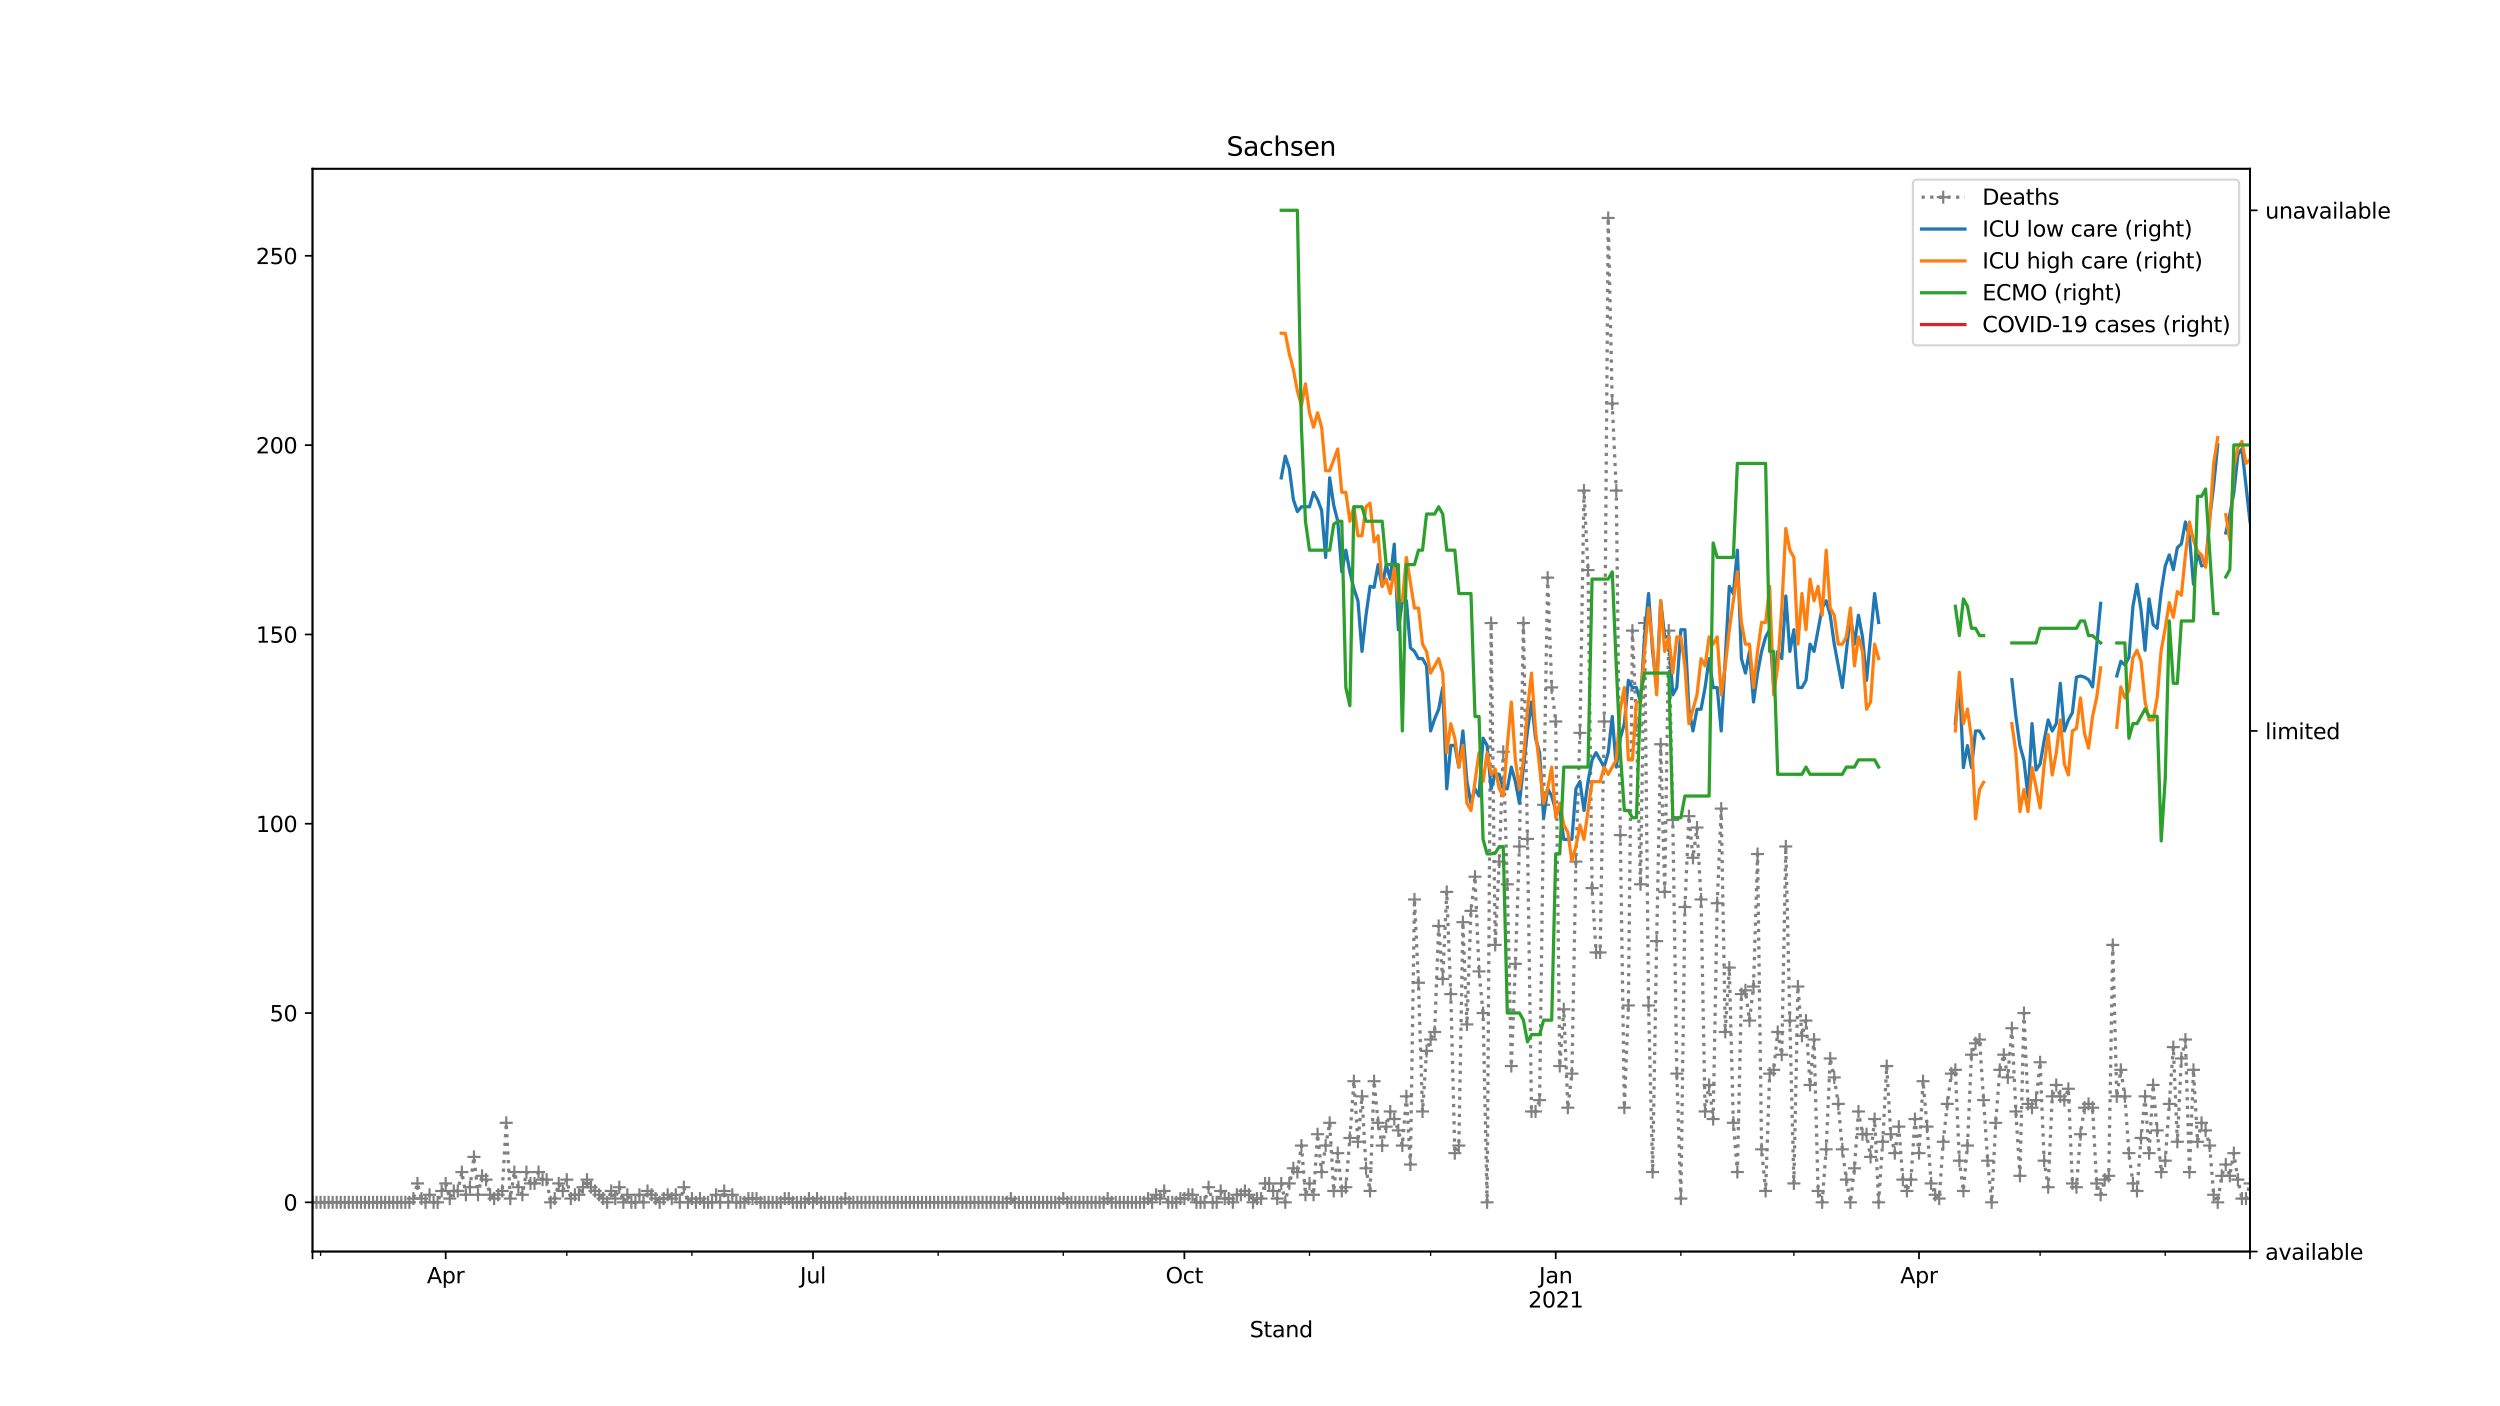 <?xml version="1.0" encoding="utf-8" standalone="no"?>
<!DOCTYPE svg PUBLIC "-//W3C//DTD SVG 1.1//EN"
  "http://www.w3.org/Graphics/SVG/1.1/DTD/svg11.dtd">
<svg height="648pt" version="1.1" viewBox="0 0 1152 648" width="1152pt" xmlns="http://www.w3.org/2000/svg" xmlns:xlink="http://www.w3.org/1999/xlink">
 <defs>
  <style type="text/css">*{stroke-linecap:butt;stroke-linejoin:round;}</style>
 </defs>
 <g id="figure_1">
  <g id="patch_1">
   <path d="M 0 648 
L 1152 648 
L 1152 0 
L 0 0 
z
" style="fill:#ffffff;"/>
  </g>
  <g id="axes_1">
   <g id="patch_2">
    <path d="M 144 576.72 
L 1036.8 576.72 
L 1036.8 77.76 
L 144 77.76 
z
" style="fill:#ffffff;"/>
   </g>
   <g id="matplotlib.axis_1">
    <g id="xtick_1">
     <g id="line2d_1">
      <defs>
       <path d="M 0 0 
L 0 3.5 
" id="me906ec4286" style="stroke:#000000;stroke-width:0.8;"/>
      </defs>
      <g>
       <use style="stroke:#000000;stroke-width:0.8;" x="144" xlink:href="#me906ec4286" y="576.72"/>
      </g>
     </g>
    </g>
    <g id="xtick_2">
     <g id="line2d_2">
      <g>
       <use style="stroke:#000000;stroke-width:0.8;" x="205.38" xlink:href="#me906ec4286" y="576.72"/>
      </g>
     </g>
     <g id="text_1">
      <!-- Apr -->
      <g transform="translate(196.73 591.318)scale(0.1 -0.1)">
       <defs>
        <path d="M 2188 4044 
L 1331 1722 
L 3047 1722 
L 2188 4044 
z
M 1831 4666 
L 2547 4666 
L 4325 0 
L 3669 0 
L 3244 1197 
L 1141 1197 
L 716 0 
L 50 0 
L 1831 4666 
z
" id="DejaVuSans-41" transform="scale(0.016)"/>
        <path d="M 1159 525 
L 1159 -1331 
L 581 -1331 
L 581 3500 
L 1159 3500 
L 1159 2969 
Q 1341 3281 1617 3432 
Q 1894 3584 2278 3584 
Q 2916 3584 3314 3078 
Q 3713 2572 3713 1747 
Q 3713 922 3314 415 
Q 2916 -91 2278 -91 
Q 1894 -91 1617 61 
Q 1341 213 1159 525 
z
M 3116 1747 
Q 3116 2381 2855 2742 
Q 2594 3103 2138 3103 
Q 1681 3103 1420 2742 
Q 1159 2381 1159 1747 
Q 1159 1113 1420 752 
Q 1681 391 2138 391 
Q 2594 391 2855 752 
Q 3116 1113 3116 1747 
z
" id="DejaVuSans-70" transform="scale(0.016)"/>
        <path d="M 2631 2963 
Q 2534 3019 2420 3045 
Q 2306 3072 2169 3072 
Q 1681 3072 1420 2755 
Q 1159 2438 1159 1844 
L 1159 0 
L 581 0 
L 581 3500 
L 1159 3500 
L 1159 2956 
Q 1341 3275 1631 3429 
Q 1922 3584 2338 3584 
Q 2397 3584 2469 3576 
Q 2541 3569 2628 3553 
L 2631 2963 
z
" id="DejaVuSans-72" transform="scale(0.016)"/>
       </defs>
       <use xlink:href="#DejaVuSans-41"/>
       <use x="68.408" xlink:href="#DejaVuSans-70"/>
       <use x="131.885" xlink:href="#DejaVuSans-72"/>
      </g>
     </g>
    </g>
    <g id="xtick_3">
     <g id="line2d_3">
      <g>
       <use style="stroke:#000000;stroke-width:0.8;" x="374.64" xlink:href="#me906ec4286" y="576.72"/>
      </g>
     </g>
     <g id="text_2">
      <!-- Jul -->
      <g transform="translate(368.607 591.318)scale(0.1 -0.1)">
       <defs>
        <path d="M 628 4666 
L 1259 4666 
L 1259 325 
Q 1259 -519 939 -900 
Q 619 -1281 -91 -1281 
L -331 -1281 
L -331 -750 
L -134 -750 
Q 284 -750 456 -515 
Q 628 -281 628 325 
L 628 4666 
z
" id="DejaVuSans-4a" transform="scale(0.016)"/>
        <path d="M 544 1381 
L 544 3500 
L 1119 3500 
L 1119 1403 
Q 1119 906 1312 657 
Q 1506 409 1894 409 
Q 2359 409 2629 706 
Q 2900 1003 2900 1516 
L 2900 3500 
L 3475 3500 
L 3475 0 
L 2900 0 
L 2900 538 
Q 2691 219 2414 64 
Q 2138 -91 1772 -91 
Q 1169 -91 856 284 
Q 544 659 544 1381 
z
M 1991 3584 
L 1991 3584 
z
" id="DejaVuSans-75" transform="scale(0.016)"/>
        <path d="M 603 4863 
L 1178 4863 
L 1178 0 
L 603 0 
L 603 4863 
z
" id="DejaVuSans-6c" transform="scale(0.016)"/>
       </defs>
       <use xlink:href="#DejaVuSans-4a"/>
       <use x="29.492" xlink:href="#DejaVuSans-75"/>
       <use x="92.871" xlink:href="#DejaVuSans-6c"/>
      </g>
     </g>
    </g>
    <g id="xtick_4">
     <g id="line2d_4">
      <g>
       <use style="stroke:#000000;stroke-width:0.8;" x="545.76" xlink:href="#me906ec4286" y="576.72"/>
      </g>
     </g>
     <g id="text_3">
      <!-- Oct -->
      <g transform="translate(537.115 591.318)scale(0.1 -0.1)">
       <defs>
        <path d="M 2522 4238 
Q 1834 4238 1429 3725 
Q 1025 3213 1025 2328 
Q 1025 1447 1429 934 
Q 1834 422 2522 422 
Q 3209 422 3611 934 
Q 4013 1447 4013 2328 
Q 4013 3213 3611 3725 
Q 3209 4238 2522 4238 
z
M 2522 4750 
Q 3503 4750 4090 4092 
Q 4678 3434 4678 2328 
Q 4678 1225 4090 567 
Q 3503 -91 2522 -91 
Q 1538 -91 948 565 
Q 359 1222 359 2328 
Q 359 3434 948 4092 
Q 1538 4750 2522 4750 
z
" id="DejaVuSans-4f" transform="scale(0.016)"/>
        <path d="M 3122 3366 
L 3122 2828 
Q 2878 2963 2633 3030 
Q 2388 3097 2138 3097 
Q 1578 3097 1268 2742 
Q 959 2388 959 1747 
Q 959 1106 1268 751 
Q 1578 397 2138 397 
Q 2388 397 2633 464 
Q 2878 531 3122 666 
L 3122 134 
Q 2881 22 2623 -34 
Q 2366 -91 2075 -91 
Q 1284 -91 818 406 
Q 353 903 353 1747 
Q 353 2603 823 3093 
Q 1294 3584 2113 3584 
Q 2378 3584 2631 3529 
Q 2884 3475 3122 3366 
z
" id="DejaVuSans-63" transform="scale(0.016)"/>
        <path d="M 1172 4494 
L 1172 3500 
L 2356 3500 
L 2356 3053 
L 1172 3053 
L 1172 1153 
Q 1172 725 1289 603 
Q 1406 481 1766 481 
L 2356 481 
L 2356 0 
L 1766 0 
Q 1100 0 847 248 
Q 594 497 594 1153 
L 594 3053 
L 172 3053 
L 172 3500 
L 594 3500 
L 594 4494 
L 1172 4494 
z
" id="DejaVuSans-74" transform="scale(0.016)"/>
       </defs>
       <use xlink:href="#DejaVuSans-4f"/>
       <use x="78.711" xlink:href="#DejaVuSans-63"/>
       <use x="133.691" xlink:href="#DejaVuSans-74"/>
      </g>
     </g>
    </g>
    <g id="xtick_5">
     <g id="line2d_5">
      <g>
       <use style="stroke:#000000;stroke-width:0.8;" x="716.88" xlink:href="#me906ec4286" y="576.72"/>
      </g>
     </g>
     <g id="text_4">
      <!-- Jan -->
      <g transform="translate(709.172 591.318)scale(0.1 -0.1)">
       <defs>
        <path d="M 2194 1759 
Q 1497 1759 1228 1600 
Q 959 1441 959 1056 
Q 959 750 1161 570 
Q 1363 391 1709 391 
Q 2188 391 2477 730 
Q 2766 1069 2766 1631 
L 2766 1759 
L 2194 1759 
z
M 3341 1997 
L 3341 0 
L 2766 0 
L 2766 531 
Q 2569 213 2275 61 
Q 1981 -91 1556 -91 
Q 1019 -91 701 211 
Q 384 513 384 1019 
Q 384 1609 779 1909 
Q 1175 2209 1959 2209 
L 2766 2209 
L 2766 2266 
Q 2766 2663 2505 2880 
Q 2244 3097 1772 3097 
Q 1472 3097 1187 3025 
Q 903 2953 641 2809 
L 641 3341 
Q 956 3463 1253 3523 
Q 1550 3584 1831 3584 
Q 2591 3584 2966 3190 
Q 3341 2797 3341 1997 
z
" id="DejaVuSans-61" transform="scale(0.016)"/>
        <path d="M 3513 2113 
L 3513 0 
L 2938 0 
L 2938 2094 
Q 2938 2591 2744 2837 
Q 2550 3084 2163 3084 
Q 1697 3084 1428 2787 
Q 1159 2491 1159 1978 
L 1159 0 
L 581 0 
L 581 3500 
L 1159 3500 
L 1159 2956 
Q 1366 3272 1645 3428 
Q 1925 3584 2291 3584 
Q 2894 3584 3203 3211 
Q 3513 2838 3513 2113 
z
" id="DejaVuSans-6e" transform="scale(0.016)"/>
       </defs>
       <use xlink:href="#DejaVuSans-4a"/>
       <use x="29.492" xlink:href="#DejaVuSans-61"/>
       <use x="90.771" xlink:href="#DejaVuSans-6e"/>
      </g>
      <!-- 2021 -->
      <g transform="translate(704.155 602.516)scale(0.1 -0.1)">
       <defs>
        <path d="M 1228 531 
L 3431 531 
L 3431 0 
L 469 0 
L 469 531 
Q 828 903 1448 1529 
Q 2069 2156 2228 2338 
Q 2531 2678 2651 2914 
Q 2772 3150 2772 3378 
Q 2772 3750 2511 3984 
Q 2250 4219 1831 4219 
Q 1534 4219 1204 4116 
Q 875 4013 500 3803 
L 500 4441 
Q 881 4594 1212 4672 
Q 1544 4750 1819 4750 
Q 2544 4750 2975 4387 
Q 3406 4025 3406 3419 
Q 3406 3131 3298 2873 
Q 3191 2616 2906 2266 
Q 2828 2175 2409 1742 
Q 1991 1309 1228 531 
z
" id="DejaVuSans-32" transform="scale(0.016)"/>
        <path d="M 2034 4250 
Q 1547 4250 1301 3770 
Q 1056 3291 1056 2328 
Q 1056 1369 1301 889 
Q 1547 409 2034 409 
Q 2525 409 2770 889 
Q 3016 1369 3016 2328 
Q 3016 3291 2770 3770 
Q 2525 4250 2034 4250 
z
M 2034 4750 
Q 2819 4750 3233 4129 
Q 3647 3509 3647 2328 
Q 3647 1150 3233 529 
Q 2819 -91 2034 -91 
Q 1250 -91 836 529 
Q 422 1150 422 2328 
Q 422 3509 836 4129 
Q 1250 4750 2034 4750 
z
" id="DejaVuSans-30" transform="scale(0.016)"/>
        <path d="M 794 531 
L 1825 531 
L 1825 4091 
L 703 3866 
L 703 4441 
L 1819 4666 
L 2450 4666 
L 2450 531 
L 3481 531 
L 3481 0 
L 794 0 
L 794 531 
z
" id="DejaVuSans-31" transform="scale(0.016)"/>
       </defs>
       <use xlink:href="#DejaVuSans-32"/>
       <use x="63.623" xlink:href="#DejaVuSans-30"/>
       <use x="127.246" xlink:href="#DejaVuSans-32"/>
       <use x="190.869" xlink:href="#DejaVuSans-31"/>
      </g>
     </g>
    </g>
    <g id="xtick_6">
     <g id="line2d_6">
      <g>
       <use style="stroke:#000000;stroke-width:0.8;" x="884.28" xlink:href="#me906ec4286" y="576.72"/>
      </g>
     </g>
     <g id="text_5">
      <!-- Apr -->
      <g transform="translate(875.63 591.318)scale(0.1 -0.1)">
       <use xlink:href="#DejaVuSans-41"/>
       <use x="68.408" xlink:href="#DejaVuSans-70"/>
       <use x="131.885" xlink:href="#DejaVuSans-72"/>
      </g>
     </g>
    </g>
    <g id="xtick_7">
     <g id="line2d_7">
      <g>
       <use style="stroke:#000000;stroke-width:0.8;" x="1036.8" xlink:href="#me906ec4286" y="576.72"/>
      </g>
     </g>
    </g>
    <g id="xtick_8">
     <g id="line2d_8">
      <defs>
       <path d="M 0 0 
L 0 2 
" id="meeebec2271" style="stroke:#000000;stroke-width:0.6;"/>
      </defs>
      <g>
       <use style="stroke:#000000;stroke-width:0.6;" x="147.72" xlink:href="#meeebec2271" y="576.72"/>
      </g>
     </g>
    </g>
    <g id="xtick_9">
     <g id="line2d_9">
      <g>
       <use style="stroke:#000000;stroke-width:0.6;" x="261.18" xlink:href="#meeebec2271" y="576.72"/>
      </g>
     </g>
    </g>
    <g id="xtick_10">
     <g id="line2d_10">
      <g>
       <use style="stroke:#000000;stroke-width:0.6;" x="318.84" xlink:href="#meeebec2271" y="576.72"/>
      </g>
     </g>
    </g>
    <g id="xtick_11">
     <g id="line2d_11">
      <g>
       <use style="stroke:#000000;stroke-width:0.6;" x="432.3" xlink:href="#meeebec2271" y="576.72"/>
      </g>
     </g>
    </g>
    <g id="xtick_12">
     <g id="line2d_12">
      <g>
       <use style="stroke:#000000;stroke-width:0.6;" x="489.96" xlink:href="#meeebec2271" y="576.72"/>
      </g>
     </g>
    </g>
    <g id="xtick_13">
     <g id="line2d_13">
      <g>
       <use style="stroke:#000000;stroke-width:0.6;" x="603.42" xlink:href="#meeebec2271" y="576.72"/>
      </g>
     </g>
    </g>
    <g id="xtick_14">
     <g id="line2d_14">
      <g>
       <use style="stroke:#000000;stroke-width:0.6;" x="659.22" xlink:href="#meeebec2271" y="576.72"/>
      </g>
     </g>
    </g>
    <g id="xtick_15">
     <g id="line2d_15">
      <g>
       <use style="stroke:#000000;stroke-width:0.6;" x="774.54" xlink:href="#meeebec2271" y="576.72"/>
      </g>
     </g>
    </g>
    <g id="xtick_16">
     <g id="line2d_16">
      <g>
       <use style="stroke:#000000;stroke-width:0.6;" x="826.62" xlink:href="#meeebec2271" y="576.72"/>
      </g>
     </g>
    </g>
    <g id="xtick_17">
     <g id="line2d_17">
      <g>
       <use style="stroke:#000000;stroke-width:0.6;" x="940.08" xlink:href="#meeebec2271" y="576.72"/>
      </g>
     </g>
    </g>
    <g id="xtick_18">
     <g id="line2d_18">
      <g>
       <use style="stroke:#000000;stroke-width:0.6;" x="997.74" xlink:href="#meeebec2271" y="576.72"/>
      </g>
     </g>
    </g>
    <g id="text_6">
     <!-- Stand -->
     <g transform="translate(575.859 616.194)scale(0.1 -0.1)">
      <defs>
       <path d="M 3425 4513 
L 3425 3897 
Q 3066 4069 2747 4153 
Q 2428 4238 2131 4238 
Q 1616 4238 1336 4038 
Q 1056 3838 1056 3469 
Q 1056 3159 1242 3001 
Q 1428 2844 1947 2747 
L 2328 2669 
Q 3034 2534 3370 2195 
Q 3706 1856 3706 1288 
Q 3706 609 3251 259 
Q 2797 -91 1919 -91 
Q 1588 -91 1214 -16 
Q 841 59 441 206 
L 441 856 
Q 825 641 1194 531 
Q 1563 422 1919 422 
Q 2459 422 2753 634 
Q 3047 847 3047 1241 
Q 3047 1584 2836 1778 
Q 2625 1972 2144 2069 
L 1759 2144 
Q 1053 2284 737 2584 
Q 422 2884 422 3419 
Q 422 4038 858 4394 
Q 1294 4750 2059 4750 
Q 2388 4750 2728 4690 
Q 3069 4631 3425 4513 
z
" id="DejaVuSans-53" transform="scale(0.016)"/>
       <path d="M 2906 2969 
L 2906 4863 
L 3481 4863 
L 3481 0 
L 2906 0 
L 2906 525 
Q 2725 213 2448 61 
Q 2172 -91 1784 -91 
Q 1150 -91 751 415 
Q 353 922 353 1747 
Q 353 2572 751 3078 
Q 1150 3584 1784 3584 
Q 2172 3584 2448 3432 
Q 2725 3281 2906 2969 
z
M 947 1747 
Q 947 1113 1208 752 
Q 1469 391 1925 391 
Q 2381 391 2643 752 
Q 2906 1113 2906 1747 
Q 2906 2381 2643 2742 
Q 2381 3103 1925 3103 
Q 1469 3103 1208 2742 
Q 947 2381 947 1747 
z
" id="DejaVuSans-64" transform="scale(0.016)"/>
      </defs>
      <use xlink:href="#DejaVuSans-53"/>
      <use x="63.477" xlink:href="#DejaVuSans-74"/>
      <use x="102.686" xlink:href="#DejaVuSans-61"/>
      <use x="163.965" xlink:href="#DejaVuSans-6e"/>
      <use x="227.344" xlink:href="#DejaVuSans-64"/>
     </g>
    </g>
   </g>
   <g id="matplotlib.axis_2">
    <g id="ytick_1">
     <g id="line2d_19">
      <defs>
       <path d="M 0 0 
L -3.5 0 
" id="m974c35c1d4" style="stroke:#000000;stroke-width:0.8;"/>
      </defs>
      <g>
       <use style="stroke:#000000;stroke-width:0.8;" x="144" xlink:href="#m974c35c1d4" y="554.04"/>
      </g>
     </g>
     <g id="text_7">
      <!-- 0 -->
      <g transform="translate(130.637 557.839)scale(0.1 -0.1)">
       <use xlink:href="#DejaVuSans-30"/>
      </g>
     </g>
    </g>
    <g id="ytick_2">
     <g id="line2d_20">
      <g>
       <use style="stroke:#000000;stroke-width:0.8;" x="144" xlink:href="#m974c35c1d4" y="466.809"/>
      </g>
     </g>
     <g id="text_8">
      <!-- 50 -->
      <g transform="translate(124.275 470.608)scale(0.1 -0.1)">
       <defs>
        <path d="M 691 4666 
L 3169 4666 
L 3169 4134 
L 1269 4134 
L 1269 2991 
Q 1406 3038 1543 3061 
Q 1681 3084 1819 3084 
Q 2600 3084 3056 2656 
Q 3513 2228 3513 1497 
Q 3513 744 3044 326 
Q 2575 -91 1722 -91 
Q 1428 -91 1123 -41 
Q 819 9 494 109 
L 494 744 
Q 775 591 1075 516 
Q 1375 441 1709 441 
Q 2250 441 2565 725 
Q 2881 1009 2881 1497 
Q 2881 1984 2565 2268 
Q 2250 2553 1709 2553 
Q 1456 2553 1204 2497 
Q 953 2441 691 2322 
L 691 4666 
z
" id="DejaVuSans-35" transform="scale(0.016)"/>
       </defs>
       <use xlink:href="#DejaVuSans-35"/>
       <use x="63.623" xlink:href="#DejaVuSans-30"/>
      </g>
     </g>
    </g>
    <g id="ytick_3">
     <g id="line2d_21">
      <g>
       <use style="stroke:#000000;stroke-width:0.8;" x="144" xlink:href="#m974c35c1d4" y="379.578"/>
      </g>
     </g>
     <g id="text_9">
      <!-- 100 -->
      <g transform="translate(117.912 383.378)scale(0.1 -0.1)">
       <use xlink:href="#DejaVuSans-31"/>
       <use x="63.623" xlink:href="#DejaVuSans-30"/>
       <use x="127.246" xlink:href="#DejaVuSans-30"/>
      </g>
     </g>
    </g>
    <g id="ytick_4">
     <g id="line2d_22">
      <g>
       <use style="stroke:#000000;stroke-width:0.8;" x="144" xlink:href="#m974c35c1d4" y="292.348"/>
      </g>
     </g>
     <g id="text_10">
      <!-- 150 -->
      <g transform="translate(117.912 296.147)scale(0.1 -0.1)">
       <use xlink:href="#DejaVuSans-31"/>
       <use x="63.623" xlink:href="#DejaVuSans-35"/>
       <use x="127.246" xlink:href="#DejaVuSans-30"/>
      </g>
     </g>
    </g>
    <g id="ytick_5">
     <g id="line2d_23">
      <g>
       <use style="stroke:#000000;stroke-width:0.8;" x="144" xlink:href="#m974c35c1d4" y="205.117"/>
      </g>
     </g>
     <g id="text_11">
      <!-- 200 -->
      <g transform="translate(117.912 208.916)scale(0.1 -0.1)">
       <use xlink:href="#DejaVuSans-32"/>
       <use x="63.623" xlink:href="#DejaVuSans-30"/>
       <use x="127.246" xlink:href="#DejaVuSans-30"/>
      </g>
     </g>
    </g>
    <g id="ytick_6">
     <g id="line2d_24">
      <g>
       <use style="stroke:#000000;stroke-width:0.8;" x="144" xlink:href="#m974c35c1d4" y="117.886"/>
      </g>
     </g>
     <g id="text_12">
      <!-- 250 -->
      <g transform="translate(117.912 121.685)scale(0.1 -0.1)">
       <use xlink:href="#DejaVuSans-32"/>
       <use x="63.623" xlink:href="#DejaVuSans-35"/>
       <use x="127.246" xlink:href="#DejaVuSans-30"/>
      </g>
     </g>
    </g>
   </g>
   <g id="line2d_25">
    <path clip-path="url(#p6d22eb2d68)" d="M 144 554.04 
L 188.64 554.04 
L 190.5 552.295 
L 192.36 545.317 
L 194.22 552.295 
L 196.08 554.04 
L 197.94 550.551 
L 199.8 554.04 
L 201.66 554.04 
L 203.52 548.806 
L 205.38 545.317 
L 207.24 552.295 
L 209.1 548.806 
L 210.96 548.806 
L 212.82 540.083 
L 214.68 550.551 
L 216.54 547.062 
L 218.4 533.105 
L 220.26 550.551 
L 222.12 541.828 
L 223.98 543.572 
L 225.84 550.551 
L 227.7 552.295 
L 231.42 548.806 
L 233.28 517.403 
L 235.14 552.295 
L 237 540.083 
L 238.86 547.062 
L 240.72 550.551 
L 242.58 540.083 
L 244.44 545.317 
L 246.3 545.317 
L 248.16 540.083 
L 250.02 543.572 
L 251.88 543.572 
L 253.74 554.04 
L 255.6 552.295 
L 257.46 545.317 
L 259.32 548.806 
L 261.18 543.572 
L 263.04 552.295 
L 264.9 550.551 
L 266.76 550.551 
L 270.48 543.572 
L 272.34 547.062 
L 279.78 554.04 
L 281.64 548.806 
L 283.5 552.295 
L 285.36 547.062 
L 287.22 554.04 
L 289.08 550.551 
L 290.94 554.04 
L 292.8 554.04 
L 294.66 550.551 
L 296.52 554.04 
L 298.38 548.806 
L 303.96 554.04 
L 307.68 550.551 
L 309.54 552.295 
L 311.4 550.551 
L 313.26 554.04 
L 315.12 547.062 
L 316.98 554.04 
L 318.84 552.295 
L 320.7 554.04 
L 322.56 552.295 
L 324.42 554.04 
L 328.14 554.04 
L 330 550.551 
L 331.86 554.04 
L 333.72 548.806 
L 335.58 554.04 
L 337.44 550.551 
L 339.3 554.04 
L 343.02 554.04 
L 344.88 552.295 
L 348.6 552.295 
L 350.46 554.04 
L 359.76 554.04 
L 361.62 552.295 
L 363.48 552.295 
L 365.34 554.04 
L 370.92 554.04 
L 372.78 552.295 
L 374.64 554.04 
L 376.5 552.295 
L 378.36 554.04 
L 387.66 554.04 
L 389.52 552.295 
L 391.38 554.04 
L 463.92 554.04 
L 465.78 552.295 
L 467.64 554.04 
L 488.1 554.04 
L 489.96 552.295 
L 491.82 554.04 
L 508.56 554.04 
L 510.42 552.295 
L 512.28 554.04 
L 527.16 554.04 
L 529.02 552.295 
L 530.88 554.04 
L 532.74 550.551 
L 534.6 552.295 
L 536.46 548.806 
L 538.32 554.04 
L 542.04 554.04 
L 543.9 552.295 
L 545.76 552.295 
L 547.62 550.551 
L 549.48 550.551 
L 551.34 554.04 
L 555.06 554.04 
L 556.92 547.062 
L 558.78 554.04 
L 560.64 554.04 
L 562.5 548.806 
L 564.36 552.295 
L 566.22 552.295 
L 568.08 554.04 
L 569.94 550.551 
L 571.8 550.551 
L 573.66 548.806 
L 575.52 550.551 
L 577.38 554.04 
L 579.24 552.295 
L 581.1 552.295 
L 582.96 545.317 
L 584.82 545.317 
L 588.54 552.295 
L 590.4 545.317 
L 592.26 554.04 
L 594.12 545.317 
L 595.98 538.338 
L 597.84 540.083 
L 599.7 527.871 
L 601.56 550.551 
L 603.42 545.317 
L 605.28 550.551 
L 607.14 522.637 
L 609 540.083 
L 610.86 527.871 
L 612.72 517.403 
L 614.58 548.806 
L 616.44 531.36 
L 618.3 548.806 
L 620.16 547.062 
L 622.02 524.382 
L 623.88 498.212 
L 625.74 526.126 
L 627.6 505.191 
L 629.46 538.338 
L 631.32 548.806 
L 633.18 498.212 
L 635.04 517.403 
L 636.9 527.871 
L 638.76 519.148 
L 640.62 512.169 
L 642.48 515.658 
L 644.34 520.892 
L 646.2 527.871 
L 648.06 505.191 
L 649.92 536.594 
L 651.78 414.471 
L 653.64 452.852 
L 655.5 512.169 
L 657.36 484.255 
L 659.22 479.022 
L 661.08 475.532 
L 662.94 426.683 
L 664.8 451.108 
L 666.66 410.982 
L 668.52 458.086 
L 670.38 531.36 
L 672.24 527.871 
L 674.1 424.938 
L 675.96 472.043 
L 677.82 419.705 
L 679.68 404.003 
L 681.54 447.618 
L 683.4 466.809 
L 685.26 554.04 
L 687.12 287.114 
L 688.98 435.406 
L 690.84 397.025 
L 692.7 346.431 
L 694.56 407.492 
L 696.42 491.234 
L 698.28 444.129 
L 700.14 390.046 
L 702 287.114 
L 703.86 386.557 
L 705.72 512.169 
L 707.58 512.169 
L 709.44 506.935 
L 711.3 370.855 
L 713.16 266.178 
L 715.02 316.772 
L 716.88 332.474 
L 718.74 491.234 
L 720.6 465.065 
L 722.46 510.425 
L 724.32 494.723 
L 726.18 397.025 
L 728.04 337.708 
L 729.9 226.052 
L 731.76 262.689 
L 733.62 409.237 
L 735.48 438.895 
L 737.34 438.895 
L 739.2 332.474 
L 741.06 100.44 
L 742.92 185.926 
L 744.78 226.052 
L 746.64 384.812 
L 748.5 510.425 
L 750.36 463.32 
L 752.22 290.603 
L 754.08 334.218 
L 755.94 407.492 
L 757.8 287.114 
L 759.66 463.32 
L 761.52 540.083 
L 763.38 433.662 
L 765.24 342.942 
L 767.1 410.982 
L 768.96 290.603 
L 770.82 377.834 
L 772.68 494.723 
L 774.54 552.295 
L 776.4 417.96 
L 778.26 376.089 
L 780.12 395.28 
L 781.98 381.323 
L 783.84 414.471 
L 785.7 512.169 
L 787.56 499.957 
L 789.42 515.658 
L 791.28 416.215 
L 793.14 372.6 
L 795 475.532 
L 796.86 445.874 
L 798.72 517.403 
L 800.58 540.083 
L 802.44 458.086 
L 804.3 456.342 
L 806.16 470.298 
L 808.02 454.597 
L 809.88 393.535 
L 811.74 529.615 
L 813.6 548.806 
L 815.46 494.723 
L 817.32 492.978 
L 819.18 475.532 
L 821.04 486 
L 822.9 390.046 
L 824.76 470.298 
L 826.62 545.317 
L 828.48 454.597 
L 830.34 477.277 
L 832.2 470.298 
L 834.06 499.957 
L 835.92 479.022 
L 837.78 548.806 
L 839.64 554.04 
L 841.5 529.615 
L 843.36 487.745 
L 845.22 496.468 
L 847.08 508.68 
L 848.94 529.615 
L 850.8 543.572 
L 852.66 554.04 
L 854.52 538.338 
L 856.38 512.169 
L 858.24 522.637 
L 860.1 522.637 
L 861.96 533.105 
L 863.82 515.658 
L 865.68 554.04 
L 867.54 526.126 
L 869.4 491.234 
L 871.26 522.637 
L 873.12 531.36 
L 874.98 519.148 
L 876.84 543.572 
L 878.7 548.806 
L 880.56 543.572 
L 882.42 515.658 
L 884.28 531.36 
L 886.14 498.212 
L 888 519.148 
L 889.86 545.317 
L 891.72 550.551 
L 893.58 552.295 
L 895.44 526.126 
L 897.3 508.68 
L 899.16 494.723 
L 901.02 492.978 
L 902.88 534.849 
L 904.74 548.806 
L 906.6 527.871 
L 908.46 486 
L 910.32 480.766 
L 912.18 479.022 
L 915.9 534.849 
L 917.76 554.04 
L 919.62 517.403 
L 921.48 492.978 
L 923.34 486 
L 925.2 496.468 
L 927.06 473.788 
L 928.92 512.169 
L 930.78 541.828 
L 932.64 466.809 
L 934.5 508.68 
L 936.36 510.425 
L 938.22 506.935 
L 940.08 489.489 
L 941.94 534.849 
L 943.8 547.062 
L 945.66 505.191 
L 947.52 499.957 
L 949.38 505.191 
L 951.24 506.935 
L 953.1 501.702 
L 954.96 545.317 
L 956.82 547.062 
L 958.68 522.637 
L 960.54 510.425 
L 962.4 508.68 
L 964.26 510.425 
L 966.12 545.317 
L 967.98 550.551 
L 969.84 543.572 
L 971.7 541.828 
L 973.56 435.406 
L 975.42 505.191 
L 977.28 492.978 
L 979.14 505.191 
L 981 531.36 
L 982.86 545.317 
L 984.72 548.806 
L 986.58 524.382 
L 988.44 505.191 
L 990.3 531.36 
L 992.16 499.957 
L 994.02 520.892 
L 995.88 540.083 
L 997.74 534.849 
L 1001.46 482.511 
L 1003.32 526.126 
L 1005.18 487.745 
L 1007.04 479.022 
L 1008.9 540.083 
L 1010.76 492.978 
L 1012.62 526.126 
L 1014.48 517.403 
L 1016.34 520.892 
L 1018.2 527.871 
L 1020.06 550.551 
L 1021.92 554.04 
L 1023.78 541.828 
L 1025.64 536.594 
L 1027.5 541.828 
L 1029.36 531.36 
L 1031.22 543.572 
L 1033.08 552.295 
L 1034.94 552.295 
L 1036.8 545.317 
L 1036.8 545.317 
" style="fill:none;stroke:#808080;stroke-dasharray:1.5,2.475;stroke-dashoffset:0;stroke-width:1.5;"/>
    <defs>
     <path d="M -3 0 
L 3 0 
M 0 3 
L 0 -3 
" id="md1ea6fecec" style="stroke:#808080;"/>
    </defs>
    <g clip-path="url(#p6d22eb2d68)">
     <use style="fill:#808080;stroke:#808080;" x="144" xlink:href="#md1ea6fecec" y="554.04"/>
     <use style="fill:#808080;stroke:#808080;" x="145.86" xlink:href="#md1ea6fecec" y="554.04"/>
     <use style="fill:#808080;stroke:#808080;" x="147.72" xlink:href="#md1ea6fecec" y="554.04"/>
     <use style="fill:#808080;stroke:#808080;" x="149.58" xlink:href="#md1ea6fecec" y="554.04"/>
     <use style="fill:#808080;stroke:#808080;" x="151.44" xlink:href="#md1ea6fecec" y="554.04"/>
     <use style="fill:#808080;stroke:#808080;" x="153.3" xlink:href="#md1ea6fecec" y="554.04"/>
     <use style="fill:#808080;stroke:#808080;" x="155.16" xlink:href="#md1ea6fecec" y="554.04"/>
     <use style="fill:#808080;stroke:#808080;" x="157.02" xlink:href="#md1ea6fecec" y="554.04"/>
     <use style="fill:#808080;stroke:#808080;" x="158.88" xlink:href="#md1ea6fecec" y="554.04"/>
     <use style="fill:#808080;stroke:#808080;" x="160.74" xlink:href="#md1ea6fecec" y="554.04"/>
     <use style="fill:#808080;stroke:#808080;" x="162.6" xlink:href="#md1ea6fecec" y="554.04"/>
     <use style="fill:#808080;stroke:#808080;" x="164.46" xlink:href="#md1ea6fecec" y="554.04"/>
     <use style="fill:#808080;stroke:#808080;" x="166.32" xlink:href="#md1ea6fecec" y="554.04"/>
     <use style="fill:#808080;stroke:#808080;" x="168.18" xlink:href="#md1ea6fecec" y="554.04"/>
     <use style="fill:#808080;stroke:#808080;" x="170.04" xlink:href="#md1ea6fecec" y="554.04"/>
     <use style="fill:#808080;stroke:#808080;" x="171.9" xlink:href="#md1ea6fecec" y="554.04"/>
     <use style="fill:#808080;stroke:#808080;" x="173.76" xlink:href="#md1ea6fecec" y="554.04"/>
     <use style="fill:#808080;stroke:#808080;" x="175.62" xlink:href="#md1ea6fecec" y="554.04"/>
     <use style="fill:#808080;stroke:#808080;" x="177.48" xlink:href="#md1ea6fecec" y="554.04"/>
     <use style="fill:#808080;stroke:#808080;" x="179.34" xlink:href="#md1ea6fecec" y="554.04"/>
     <use style="fill:#808080;stroke:#808080;" x="181.2" xlink:href="#md1ea6fecec" y="554.04"/>
     <use style="fill:#808080;stroke:#808080;" x="183.06" xlink:href="#md1ea6fecec" y="554.04"/>
     <use style="fill:#808080;stroke:#808080;" x="184.92" xlink:href="#md1ea6fecec" y="554.04"/>
     <use style="fill:#808080;stroke:#808080;" x="186.78" xlink:href="#md1ea6fecec" y="554.04"/>
     <use style="fill:#808080;stroke:#808080;" x="188.64" xlink:href="#md1ea6fecec" y="554.04"/>
     <use style="fill:#808080;stroke:#808080;" x="190.5" xlink:href="#md1ea6fecec" y="552.295"/>
     <use style="fill:#808080;stroke:#808080;" x="192.36" xlink:href="#md1ea6fecec" y="545.317"/>
     <use style="fill:#808080;stroke:#808080;" x="194.22" xlink:href="#md1ea6fecec" y="552.295"/>
     <use style="fill:#808080;stroke:#808080;" x="196.08" xlink:href="#md1ea6fecec" y="554.04"/>
     <use style="fill:#808080;stroke:#808080;" x="197.94" xlink:href="#md1ea6fecec" y="550.551"/>
     <use style="fill:#808080;stroke:#808080;" x="199.8" xlink:href="#md1ea6fecec" y="554.04"/>
     <use style="fill:#808080;stroke:#808080;" x="201.66" xlink:href="#md1ea6fecec" y="554.04"/>
     <use style="fill:#808080;stroke:#808080;" x="203.52" xlink:href="#md1ea6fecec" y="548.806"/>
     <use style="fill:#808080;stroke:#808080;" x="205.38" xlink:href="#md1ea6fecec" y="545.317"/>
     <use style="fill:#808080;stroke:#808080;" x="207.24" xlink:href="#md1ea6fecec" y="552.295"/>
     <use style="fill:#808080;stroke:#808080;" x="209.1" xlink:href="#md1ea6fecec" y="548.806"/>
     <use style="fill:#808080;stroke:#808080;" x="210.96" xlink:href="#md1ea6fecec" y="548.806"/>
     <use style="fill:#808080;stroke:#808080;" x="212.82" xlink:href="#md1ea6fecec" y="540.083"/>
     <use style="fill:#808080;stroke:#808080;" x="214.68" xlink:href="#md1ea6fecec" y="550.551"/>
     <use style="fill:#808080;stroke:#808080;" x="216.54" xlink:href="#md1ea6fecec" y="547.062"/>
     <use style="fill:#808080;stroke:#808080;" x="218.4" xlink:href="#md1ea6fecec" y="533.105"/>
     <use style="fill:#808080;stroke:#808080;" x="220.26" xlink:href="#md1ea6fecec" y="550.551"/>
     <use style="fill:#808080;stroke:#808080;" x="222.12" xlink:href="#md1ea6fecec" y="541.828"/>
     <use style="fill:#808080;stroke:#808080;" x="223.98" xlink:href="#md1ea6fecec" y="543.572"/>
     <use style="fill:#808080;stroke:#808080;" x="225.84" xlink:href="#md1ea6fecec" y="550.551"/>
     <use style="fill:#808080;stroke:#808080;" x="227.7" xlink:href="#md1ea6fecec" y="552.295"/>
     <use style="fill:#808080;stroke:#808080;" x="229.56" xlink:href="#md1ea6fecec" y="550.551"/>
     <use style="fill:#808080;stroke:#808080;" x="231.42" xlink:href="#md1ea6fecec" y="548.806"/>
     <use style="fill:#808080;stroke:#808080;" x="233.28" xlink:href="#md1ea6fecec" y="517.403"/>
     <use style="fill:#808080;stroke:#808080;" x="235.14" xlink:href="#md1ea6fecec" y="552.295"/>
     <use style="fill:#808080;stroke:#808080;" x="237" xlink:href="#md1ea6fecec" y="540.083"/>
     <use style="fill:#808080;stroke:#808080;" x="238.86" xlink:href="#md1ea6fecec" y="547.062"/>
     <use style="fill:#808080;stroke:#808080;" x="240.72" xlink:href="#md1ea6fecec" y="550.551"/>
     <use style="fill:#808080;stroke:#808080;" x="242.58" xlink:href="#md1ea6fecec" y="540.083"/>
     <use style="fill:#808080;stroke:#808080;" x="244.44" xlink:href="#md1ea6fecec" y="545.317"/>
     <use style="fill:#808080;stroke:#808080;" x="246.3" xlink:href="#md1ea6fecec" y="545.317"/>
     <use style="fill:#808080;stroke:#808080;" x="248.16" xlink:href="#md1ea6fecec" y="540.083"/>
     <use style="fill:#808080;stroke:#808080;" x="250.02" xlink:href="#md1ea6fecec" y="543.572"/>
     <use style="fill:#808080;stroke:#808080;" x="251.88" xlink:href="#md1ea6fecec" y="543.572"/>
     <use style="fill:#808080;stroke:#808080;" x="253.74" xlink:href="#md1ea6fecec" y="554.04"/>
     <use style="fill:#808080;stroke:#808080;" x="255.6" xlink:href="#md1ea6fecec" y="552.295"/>
     <use style="fill:#808080;stroke:#808080;" x="257.46" xlink:href="#md1ea6fecec" y="545.317"/>
     <use style="fill:#808080;stroke:#808080;" x="259.32" xlink:href="#md1ea6fecec" y="548.806"/>
     <use style="fill:#808080;stroke:#808080;" x="261.18" xlink:href="#md1ea6fecec" y="543.572"/>
     <use style="fill:#808080;stroke:#808080;" x="263.04" xlink:href="#md1ea6fecec" y="552.295"/>
     <use style="fill:#808080;stroke:#808080;" x="264.9" xlink:href="#md1ea6fecec" y="550.551"/>
     <use style="fill:#808080;stroke:#808080;" x="266.76" xlink:href="#md1ea6fecec" y="550.551"/>
     <use style="fill:#808080;stroke:#808080;" x="268.62" xlink:href="#md1ea6fecec" y="547.062"/>
     <use style="fill:#808080;stroke:#808080;" x="270.48" xlink:href="#md1ea6fecec" y="543.572"/>
     <use style="fill:#808080;stroke:#808080;" x="272.34" xlink:href="#md1ea6fecec" y="547.062"/>
     <use style="fill:#808080;stroke:#808080;" x="274.2" xlink:href="#md1ea6fecec" y="548.806"/>
     <use style="fill:#808080;stroke:#808080;" x="276.06" xlink:href="#md1ea6fecec" y="550.551"/>
     <use style="fill:#808080;stroke:#808080;" x="277.92" xlink:href="#md1ea6fecec" y="552.295"/>
     <use style="fill:#808080;stroke:#808080;" x="279.78" xlink:href="#md1ea6fecec" y="554.04"/>
     <use style="fill:#808080;stroke:#808080;" x="281.64" xlink:href="#md1ea6fecec" y="548.806"/>
     <use style="fill:#808080;stroke:#808080;" x="283.5" xlink:href="#md1ea6fecec" y="552.295"/>
     <use style="fill:#808080;stroke:#808080;" x="285.36" xlink:href="#md1ea6fecec" y="547.062"/>
     <use style="fill:#808080;stroke:#808080;" x="287.22" xlink:href="#md1ea6fecec" y="554.04"/>
     <use style="fill:#808080;stroke:#808080;" x="289.08" xlink:href="#md1ea6fecec" y="550.551"/>
     <use style="fill:#808080;stroke:#808080;" x="290.94" xlink:href="#md1ea6fecec" y="554.04"/>
     <use style="fill:#808080;stroke:#808080;" x="292.8" xlink:href="#md1ea6fecec" y="554.04"/>
     <use style="fill:#808080;stroke:#808080;" x="294.66" xlink:href="#md1ea6fecec" y="550.551"/>
     <use style="fill:#808080;stroke:#808080;" x="296.52" xlink:href="#md1ea6fecec" y="554.04"/>
     <use style="fill:#808080;stroke:#808080;" x="298.38" xlink:href="#md1ea6fecec" y="548.806"/>
     <use style="fill:#808080;stroke:#808080;" x="300.24" xlink:href="#md1ea6fecec" y="550.551"/>
     <use style="fill:#808080;stroke:#808080;" x="302.1" xlink:href="#md1ea6fecec" y="552.295"/>
     <use style="fill:#808080;stroke:#808080;" x="303.96" xlink:href="#md1ea6fecec" y="554.04"/>
     <use style="fill:#808080;stroke:#808080;" x="305.82" xlink:href="#md1ea6fecec" y="552.295"/>
     <use style="fill:#808080;stroke:#808080;" x="307.68" xlink:href="#md1ea6fecec" y="550.551"/>
     <use style="fill:#808080;stroke:#808080;" x="309.54" xlink:href="#md1ea6fecec" y="552.295"/>
     <use style="fill:#808080;stroke:#808080;" x="311.4" xlink:href="#md1ea6fecec" y="550.551"/>
     <use style="fill:#808080;stroke:#808080;" x="313.26" xlink:href="#md1ea6fecec" y="554.04"/>
     <use style="fill:#808080;stroke:#808080;" x="315.12" xlink:href="#md1ea6fecec" y="547.062"/>
     <use style="fill:#808080;stroke:#808080;" x="316.98" xlink:href="#md1ea6fecec" y="554.04"/>
     <use style="fill:#808080;stroke:#808080;" x="318.84" xlink:href="#md1ea6fecec" y="552.295"/>
     <use style="fill:#808080;stroke:#808080;" x="320.7" xlink:href="#md1ea6fecec" y="554.04"/>
     <use style="fill:#808080;stroke:#808080;" x="322.56" xlink:href="#md1ea6fecec" y="552.295"/>
     <use style="fill:#808080;stroke:#808080;" x="324.42" xlink:href="#md1ea6fecec" y="554.04"/>
     <use style="fill:#808080;stroke:#808080;" x="326.28" xlink:href="#md1ea6fecec" y="554.04"/>
     <use style="fill:#808080;stroke:#808080;" x="328.14" xlink:href="#md1ea6fecec" y="554.04"/>
     <use style="fill:#808080;stroke:#808080;" x="330" xlink:href="#md1ea6fecec" y="550.551"/>
     <use style="fill:#808080;stroke:#808080;" x="331.86" xlink:href="#md1ea6fecec" y="554.04"/>
     <use style="fill:#808080;stroke:#808080;" x="333.72" xlink:href="#md1ea6fecec" y="548.806"/>
     <use style="fill:#808080;stroke:#808080;" x="335.58" xlink:href="#md1ea6fecec" y="554.04"/>
     <use style="fill:#808080;stroke:#808080;" x="337.44" xlink:href="#md1ea6fecec" y="550.551"/>
     <use style="fill:#808080;stroke:#808080;" x="339.3" xlink:href="#md1ea6fecec" y="554.04"/>
     <use style="fill:#808080;stroke:#808080;" x="341.16" xlink:href="#md1ea6fecec" y="554.04"/>
     <use style="fill:#808080;stroke:#808080;" x="343.02" xlink:href="#md1ea6fecec" y="554.04"/>
     <use style="fill:#808080;stroke:#808080;" x="344.88" xlink:href="#md1ea6fecec" y="552.295"/>
     <use style="fill:#808080;stroke:#808080;" x="346.74" xlink:href="#md1ea6fecec" y="552.295"/>
     <use style="fill:#808080;stroke:#808080;" x="348.6" xlink:href="#md1ea6fecec" y="552.295"/>
     <use style="fill:#808080;stroke:#808080;" x="350.46" xlink:href="#md1ea6fecec" y="554.04"/>
     <use style="fill:#808080;stroke:#808080;" x="352.32" xlink:href="#md1ea6fecec" y="554.04"/>
     <use style="fill:#808080;stroke:#808080;" x="354.18" xlink:href="#md1ea6fecec" y="554.04"/>
     <use style="fill:#808080;stroke:#808080;" x="356.04" xlink:href="#md1ea6fecec" y="554.04"/>
     <use style="fill:#808080;stroke:#808080;" x="357.9" xlink:href="#md1ea6fecec" y="554.04"/>
     <use style="fill:#808080;stroke:#808080;" x="359.76" xlink:href="#md1ea6fecec" y="554.04"/>
     <use style="fill:#808080;stroke:#808080;" x="361.62" xlink:href="#md1ea6fecec" y="552.295"/>
     <use style="fill:#808080;stroke:#808080;" x="363.48" xlink:href="#md1ea6fecec" y="552.295"/>
     <use style="fill:#808080;stroke:#808080;" x="365.34" xlink:href="#md1ea6fecec" y="554.04"/>
     <use style="fill:#808080;stroke:#808080;" x="367.2" xlink:href="#md1ea6fecec" y="554.04"/>
     <use style="fill:#808080;stroke:#808080;" x="369.06" xlink:href="#md1ea6fecec" y="554.04"/>
     <use style="fill:#808080;stroke:#808080;" x="370.92" xlink:href="#md1ea6fecec" y="554.04"/>
     <use style="fill:#808080;stroke:#808080;" x="372.78" xlink:href="#md1ea6fecec" y="552.295"/>
     <use style="fill:#808080;stroke:#808080;" x="374.64" xlink:href="#md1ea6fecec" y="554.04"/>
     <use style="fill:#808080;stroke:#808080;" x="376.5" xlink:href="#md1ea6fecec" y="552.295"/>
     <use style="fill:#808080;stroke:#808080;" x="378.36" xlink:href="#md1ea6fecec" y="554.04"/>
     <use style="fill:#808080;stroke:#808080;" x="380.22" xlink:href="#md1ea6fecec" y="554.04"/>
     <use style="fill:#808080;stroke:#808080;" x="382.08" xlink:href="#md1ea6fecec" y="554.04"/>
     <use style="fill:#808080;stroke:#808080;" x="383.94" xlink:href="#md1ea6fecec" y="554.04"/>
     <use style="fill:#808080;stroke:#808080;" x="385.8" xlink:href="#md1ea6fecec" y="554.04"/>
     <use style="fill:#808080;stroke:#808080;" x="387.66" xlink:href="#md1ea6fecec" y="554.04"/>
     <use style="fill:#808080;stroke:#808080;" x="389.52" xlink:href="#md1ea6fecec" y="552.295"/>
     <use style="fill:#808080;stroke:#808080;" x="391.38" xlink:href="#md1ea6fecec" y="554.04"/>
     <use style="fill:#808080;stroke:#808080;" x="393.24" xlink:href="#md1ea6fecec" y="554.04"/>
     <use style="fill:#808080;stroke:#808080;" x="395.1" xlink:href="#md1ea6fecec" y="554.04"/>
     <use style="fill:#808080;stroke:#808080;" x="396.96" xlink:href="#md1ea6fecec" y="554.04"/>
     <use style="fill:#808080;stroke:#808080;" x="398.82" xlink:href="#md1ea6fecec" y="554.04"/>
     <use style="fill:#808080;stroke:#808080;" x="400.68" xlink:href="#md1ea6fecec" y="554.04"/>
     <use style="fill:#808080;stroke:#808080;" x="402.54" xlink:href="#md1ea6fecec" y="554.04"/>
     <use style="fill:#808080;stroke:#808080;" x="404.4" xlink:href="#md1ea6fecec" y="554.04"/>
     <use style="fill:#808080;stroke:#808080;" x="406.26" xlink:href="#md1ea6fecec" y="554.04"/>
     <use style="fill:#808080;stroke:#808080;" x="408.12" xlink:href="#md1ea6fecec" y="554.04"/>
     <use style="fill:#808080;stroke:#808080;" x="409.98" xlink:href="#md1ea6fecec" y="554.04"/>
     <use style="fill:#808080;stroke:#808080;" x="411.84" xlink:href="#md1ea6fecec" y="554.04"/>
     <use style="fill:#808080;stroke:#808080;" x="413.7" xlink:href="#md1ea6fecec" y="554.04"/>
     <use style="fill:#808080;stroke:#808080;" x="415.56" xlink:href="#md1ea6fecec" y="554.04"/>
     <use style="fill:#808080;stroke:#808080;" x="417.42" xlink:href="#md1ea6fecec" y="554.04"/>
     <use style="fill:#808080;stroke:#808080;" x="419.28" xlink:href="#md1ea6fecec" y="554.04"/>
     <use style="fill:#808080;stroke:#808080;" x="421.14" xlink:href="#md1ea6fecec" y="554.04"/>
     <use style="fill:#808080;stroke:#808080;" x="423" xlink:href="#md1ea6fecec" y="554.04"/>
     <use style="fill:#808080;stroke:#808080;" x="424.86" xlink:href="#md1ea6fecec" y="554.04"/>
     <use style="fill:#808080;stroke:#808080;" x="426.72" xlink:href="#md1ea6fecec" y="554.04"/>
     <use style="fill:#808080;stroke:#808080;" x="428.58" xlink:href="#md1ea6fecec" y="554.04"/>
     <use style="fill:#808080;stroke:#808080;" x="430.44" xlink:href="#md1ea6fecec" y="554.04"/>
     <use style="fill:#808080;stroke:#808080;" x="432.3" xlink:href="#md1ea6fecec" y="554.04"/>
     <use style="fill:#808080;stroke:#808080;" x="434.16" xlink:href="#md1ea6fecec" y="554.04"/>
     <use style="fill:#808080;stroke:#808080;" x="436.02" xlink:href="#md1ea6fecec" y="554.04"/>
     <use style="fill:#808080;stroke:#808080;" x="437.88" xlink:href="#md1ea6fecec" y="554.04"/>
     <use style="fill:#808080;stroke:#808080;" x="439.74" xlink:href="#md1ea6fecec" y="554.04"/>
     <use style="fill:#808080;stroke:#808080;" x="441.6" xlink:href="#md1ea6fecec" y="554.04"/>
     <use style="fill:#808080;stroke:#808080;" x="443.46" xlink:href="#md1ea6fecec" y="554.04"/>
     <use style="fill:#808080;stroke:#808080;" x="445.32" xlink:href="#md1ea6fecec" y="554.04"/>
     <use style="fill:#808080;stroke:#808080;" x="447.18" xlink:href="#md1ea6fecec" y="554.04"/>
     <use style="fill:#808080;stroke:#808080;" x="449.04" xlink:href="#md1ea6fecec" y="554.04"/>
     <use style="fill:#808080;stroke:#808080;" x="450.9" xlink:href="#md1ea6fecec" y="554.04"/>
     <use style="fill:#808080;stroke:#808080;" x="452.76" xlink:href="#md1ea6fecec" y="554.04"/>
     <use style="fill:#808080;stroke:#808080;" x="454.62" xlink:href="#md1ea6fecec" y="554.04"/>
     <use style="fill:#808080;stroke:#808080;" x="456.48" xlink:href="#md1ea6fecec" y="554.04"/>
     <use style="fill:#808080;stroke:#808080;" x="458.34" xlink:href="#md1ea6fecec" y="554.04"/>
     <use style="fill:#808080;stroke:#808080;" x="460.2" xlink:href="#md1ea6fecec" y="554.04"/>
     <use style="fill:#808080;stroke:#808080;" x="462.06" xlink:href="#md1ea6fecec" y="554.04"/>
     <use style="fill:#808080;stroke:#808080;" x="463.92" xlink:href="#md1ea6fecec" y="554.04"/>
     <use style="fill:#808080;stroke:#808080;" x="465.78" xlink:href="#md1ea6fecec" y="552.295"/>
     <use style="fill:#808080;stroke:#808080;" x="467.64" xlink:href="#md1ea6fecec" y="554.04"/>
     <use style="fill:#808080;stroke:#808080;" x="469.5" xlink:href="#md1ea6fecec" y="554.04"/>
     <use style="fill:#808080;stroke:#808080;" x="471.36" xlink:href="#md1ea6fecec" y="554.04"/>
     <use style="fill:#808080;stroke:#808080;" x="473.22" xlink:href="#md1ea6fecec" y="554.04"/>
     <use style="fill:#808080;stroke:#808080;" x="475.08" xlink:href="#md1ea6fecec" y="554.04"/>
     <use style="fill:#808080;stroke:#808080;" x="476.94" xlink:href="#md1ea6fecec" y="554.04"/>
     <use style="fill:#808080;stroke:#808080;" x="478.8" xlink:href="#md1ea6fecec" y="554.04"/>
     <use style="fill:#808080;stroke:#808080;" x="480.66" xlink:href="#md1ea6fecec" y="554.04"/>
     <use style="fill:#808080;stroke:#808080;" x="482.52" xlink:href="#md1ea6fecec" y="554.04"/>
     <use style="fill:#808080;stroke:#808080;" x="484.38" xlink:href="#md1ea6fecec" y="554.04"/>
     <use style="fill:#808080;stroke:#808080;" x="486.24" xlink:href="#md1ea6fecec" y="554.04"/>
     <use style="fill:#808080;stroke:#808080;" x="488.1" xlink:href="#md1ea6fecec" y="554.04"/>
     <use style="fill:#808080;stroke:#808080;" x="489.96" xlink:href="#md1ea6fecec" y="552.295"/>
     <use style="fill:#808080;stroke:#808080;" x="491.82" xlink:href="#md1ea6fecec" y="554.04"/>
     <use style="fill:#808080;stroke:#808080;" x="493.68" xlink:href="#md1ea6fecec" y="554.04"/>
     <use style="fill:#808080;stroke:#808080;" x="495.54" xlink:href="#md1ea6fecec" y="554.04"/>
     <use style="fill:#808080;stroke:#808080;" x="497.4" xlink:href="#md1ea6fecec" y="554.04"/>
     <use style="fill:#808080;stroke:#808080;" x="499.26" xlink:href="#md1ea6fecec" y="554.04"/>
     <use style="fill:#808080;stroke:#808080;" x="501.12" xlink:href="#md1ea6fecec" y="554.04"/>
     <use style="fill:#808080;stroke:#808080;" x="502.98" xlink:href="#md1ea6fecec" y="554.04"/>
     <use style="fill:#808080;stroke:#808080;" x="504.84" xlink:href="#md1ea6fecec" y="554.04"/>
     <use style="fill:#808080;stroke:#808080;" x="506.7" xlink:href="#md1ea6fecec" y="554.04"/>
     <use style="fill:#808080;stroke:#808080;" x="508.56" xlink:href="#md1ea6fecec" y="554.04"/>
     <use style="fill:#808080;stroke:#808080;" x="510.42" xlink:href="#md1ea6fecec" y="552.295"/>
     <use style="fill:#808080;stroke:#808080;" x="512.28" xlink:href="#md1ea6fecec" y="554.04"/>
     <use style="fill:#808080;stroke:#808080;" x="514.14" xlink:href="#md1ea6fecec" y="554.04"/>
     <use style="fill:#808080;stroke:#808080;" x="516" xlink:href="#md1ea6fecec" y="554.04"/>
     <use style="fill:#808080;stroke:#808080;" x="517.86" xlink:href="#md1ea6fecec" y="554.04"/>
     <use style="fill:#808080;stroke:#808080;" x="519.72" xlink:href="#md1ea6fecec" y="554.04"/>
     <use style="fill:#808080;stroke:#808080;" x="521.58" xlink:href="#md1ea6fecec" y="554.04"/>
     <use style="fill:#808080;stroke:#808080;" x="523.44" xlink:href="#md1ea6fecec" y="554.04"/>
     <use style="fill:#808080;stroke:#808080;" x="525.3" xlink:href="#md1ea6fecec" y="554.04"/>
     <use style="fill:#808080;stroke:#808080;" x="527.16" xlink:href="#md1ea6fecec" y="554.04"/>
     <use style="fill:#808080;stroke:#808080;" x="529.02" xlink:href="#md1ea6fecec" y="552.295"/>
     <use style="fill:#808080;stroke:#808080;" x="530.88" xlink:href="#md1ea6fecec" y="554.04"/>
     <use style="fill:#808080;stroke:#808080;" x="532.74" xlink:href="#md1ea6fecec" y="550.551"/>
     <use style="fill:#808080;stroke:#808080;" x="534.6" xlink:href="#md1ea6fecec" y="552.295"/>
     <use style="fill:#808080;stroke:#808080;" x="536.46" xlink:href="#md1ea6fecec" y="548.806"/>
     <use style="fill:#808080;stroke:#808080;" x="538.32" xlink:href="#md1ea6fecec" y="554.04"/>
     <use style="fill:#808080;stroke:#808080;" x="540.18" xlink:href="#md1ea6fecec" y="554.04"/>
     <use style="fill:#808080;stroke:#808080;" x="542.04" xlink:href="#md1ea6fecec" y="554.04"/>
     <use style="fill:#808080;stroke:#808080;" x="543.9" xlink:href="#md1ea6fecec" y="552.295"/>
     <use style="fill:#808080;stroke:#808080;" x="545.76" xlink:href="#md1ea6fecec" y="552.295"/>
     <use style="fill:#808080;stroke:#808080;" x="547.62" xlink:href="#md1ea6fecec" y="550.551"/>
     <use style="fill:#808080;stroke:#808080;" x="549.48" xlink:href="#md1ea6fecec" y="550.551"/>
     <use style="fill:#808080;stroke:#808080;" x="551.34" xlink:href="#md1ea6fecec" y="554.04"/>
     <use style="fill:#808080;stroke:#808080;" x="553.2" xlink:href="#md1ea6fecec" y="554.04"/>
     <use style="fill:#808080;stroke:#808080;" x="555.06" xlink:href="#md1ea6fecec" y="554.04"/>
     <use style="fill:#808080;stroke:#808080;" x="556.92" xlink:href="#md1ea6fecec" y="547.062"/>
     <use style="fill:#808080;stroke:#808080;" x="558.78" xlink:href="#md1ea6fecec" y="554.04"/>
     <use style="fill:#808080;stroke:#808080;" x="560.64" xlink:href="#md1ea6fecec" y="554.04"/>
     <use style="fill:#808080;stroke:#808080;" x="562.5" xlink:href="#md1ea6fecec" y="548.806"/>
     <use style="fill:#808080;stroke:#808080;" x="564.36" xlink:href="#md1ea6fecec" y="552.295"/>
     <use style="fill:#808080;stroke:#808080;" x="566.22" xlink:href="#md1ea6fecec" y="552.295"/>
     <use style="fill:#808080;stroke:#808080;" x="568.08" xlink:href="#md1ea6fecec" y="554.04"/>
     <use style="fill:#808080;stroke:#808080;" x="569.94" xlink:href="#md1ea6fecec" y="550.551"/>
     <use style="fill:#808080;stroke:#808080;" x="571.8" xlink:href="#md1ea6fecec" y="550.551"/>
     <use style="fill:#808080;stroke:#808080;" x="573.66" xlink:href="#md1ea6fecec" y="548.806"/>
     <use style="fill:#808080;stroke:#808080;" x="575.52" xlink:href="#md1ea6fecec" y="550.551"/>
     <use style="fill:#808080;stroke:#808080;" x="577.38" xlink:href="#md1ea6fecec" y="554.04"/>
     <use style="fill:#808080;stroke:#808080;" x="579.24" xlink:href="#md1ea6fecec" y="552.295"/>
     <use style="fill:#808080;stroke:#808080;" x="581.1" xlink:href="#md1ea6fecec" y="552.295"/>
     <use style="fill:#808080;stroke:#808080;" x="582.96" xlink:href="#md1ea6fecec" y="545.317"/>
     <use style="fill:#808080;stroke:#808080;" x="584.82" xlink:href="#md1ea6fecec" y="545.317"/>
     <use style="fill:#808080;stroke:#808080;" x="586.68" xlink:href="#md1ea6fecec" y="548.806"/>
     <use style="fill:#808080;stroke:#808080;" x="588.54" xlink:href="#md1ea6fecec" y="552.295"/>
     <use style="fill:#808080;stroke:#808080;" x="590.4" xlink:href="#md1ea6fecec" y="545.317"/>
     <use style="fill:#808080;stroke:#808080;" x="592.26" xlink:href="#md1ea6fecec" y="554.04"/>
     <use style="fill:#808080;stroke:#808080;" x="594.12" xlink:href="#md1ea6fecec" y="545.317"/>
     <use style="fill:#808080;stroke:#808080;" x="595.98" xlink:href="#md1ea6fecec" y="538.338"/>
     <use style="fill:#808080;stroke:#808080;" x="597.84" xlink:href="#md1ea6fecec" y="540.083"/>
     <use style="fill:#808080;stroke:#808080;" x="599.7" xlink:href="#md1ea6fecec" y="527.871"/>
     <use style="fill:#808080;stroke:#808080;" x="601.56" xlink:href="#md1ea6fecec" y="550.551"/>
     <use style="fill:#808080;stroke:#808080;" x="603.42" xlink:href="#md1ea6fecec" y="545.317"/>
     <use style="fill:#808080;stroke:#808080;" x="605.28" xlink:href="#md1ea6fecec" y="550.551"/>
     <use style="fill:#808080;stroke:#808080;" x="607.14" xlink:href="#md1ea6fecec" y="522.637"/>
     <use style="fill:#808080;stroke:#808080;" x="609" xlink:href="#md1ea6fecec" y="540.083"/>
     <use style="fill:#808080;stroke:#808080;" x="610.86" xlink:href="#md1ea6fecec" y="527.871"/>
     <use style="fill:#808080;stroke:#808080;" x="612.72" xlink:href="#md1ea6fecec" y="517.403"/>
     <use style="fill:#808080;stroke:#808080;" x="614.58" xlink:href="#md1ea6fecec" y="548.806"/>
     <use style="fill:#808080;stroke:#808080;" x="616.44" xlink:href="#md1ea6fecec" y="531.36"/>
     <use style="fill:#808080;stroke:#808080;" x="618.3" xlink:href="#md1ea6fecec" y="548.806"/>
     <use style="fill:#808080;stroke:#808080;" x="620.16" xlink:href="#md1ea6fecec" y="547.062"/>
     <use style="fill:#808080;stroke:#808080;" x="622.02" xlink:href="#md1ea6fecec" y="524.382"/>
     <use style="fill:#808080;stroke:#808080;" x="623.88" xlink:href="#md1ea6fecec" y="498.212"/>
     <use style="fill:#808080;stroke:#808080;" x="625.74" xlink:href="#md1ea6fecec" y="526.126"/>
     <use style="fill:#808080;stroke:#808080;" x="627.6" xlink:href="#md1ea6fecec" y="505.191"/>
     <use style="fill:#808080;stroke:#808080;" x="629.46" xlink:href="#md1ea6fecec" y="538.338"/>
     <use style="fill:#808080;stroke:#808080;" x="631.32" xlink:href="#md1ea6fecec" y="548.806"/>
     <use style="fill:#808080;stroke:#808080;" x="633.18" xlink:href="#md1ea6fecec" y="498.212"/>
     <use style="fill:#808080;stroke:#808080;" x="635.04" xlink:href="#md1ea6fecec" y="517.403"/>
     <use style="fill:#808080;stroke:#808080;" x="636.9" xlink:href="#md1ea6fecec" y="527.871"/>
     <use style="fill:#808080;stroke:#808080;" x="638.76" xlink:href="#md1ea6fecec" y="519.148"/>
     <use style="fill:#808080;stroke:#808080;" x="640.62" xlink:href="#md1ea6fecec" y="512.169"/>
     <use style="fill:#808080;stroke:#808080;" x="642.48" xlink:href="#md1ea6fecec" y="515.658"/>
     <use style="fill:#808080;stroke:#808080;" x="644.34" xlink:href="#md1ea6fecec" y="520.892"/>
     <use style="fill:#808080;stroke:#808080;" x="646.2" xlink:href="#md1ea6fecec" y="527.871"/>
     <use style="fill:#808080;stroke:#808080;" x="648.06" xlink:href="#md1ea6fecec" y="505.191"/>
     <use style="fill:#808080;stroke:#808080;" x="649.92" xlink:href="#md1ea6fecec" y="536.594"/>
     <use style="fill:#808080;stroke:#808080;" x="651.78" xlink:href="#md1ea6fecec" y="414.471"/>
     <use style="fill:#808080;stroke:#808080;" x="653.64" xlink:href="#md1ea6fecec" y="452.852"/>
     <use style="fill:#808080;stroke:#808080;" x="655.5" xlink:href="#md1ea6fecec" y="512.169"/>
     <use style="fill:#808080;stroke:#808080;" x="657.36" xlink:href="#md1ea6fecec" y="484.255"/>
     <use style="fill:#808080;stroke:#808080;" x="659.22" xlink:href="#md1ea6fecec" y="479.022"/>
     <use style="fill:#808080;stroke:#808080;" x="661.08" xlink:href="#md1ea6fecec" y="475.532"/>
     <use style="fill:#808080;stroke:#808080;" x="662.94" xlink:href="#md1ea6fecec" y="426.683"/>
     <use style="fill:#808080;stroke:#808080;" x="664.8" xlink:href="#md1ea6fecec" y="451.108"/>
     <use style="fill:#808080;stroke:#808080;" x="666.66" xlink:href="#md1ea6fecec" y="410.982"/>
     <use style="fill:#808080;stroke:#808080;" x="668.52" xlink:href="#md1ea6fecec" y="458.086"/>
     <use style="fill:#808080;stroke:#808080;" x="670.38" xlink:href="#md1ea6fecec" y="531.36"/>
     <use style="fill:#808080;stroke:#808080;" x="672.24" xlink:href="#md1ea6fecec" y="527.871"/>
     <use style="fill:#808080;stroke:#808080;" x="674.1" xlink:href="#md1ea6fecec" y="424.938"/>
     <use style="fill:#808080;stroke:#808080;" x="675.96" xlink:href="#md1ea6fecec" y="472.043"/>
     <use style="fill:#808080;stroke:#808080;" x="677.82" xlink:href="#md1ea6fecec" y="419.705"/>
     <use style="fill:#808080;stroke:#808080;" x="679.68" xlink:href="#md1ea6fecec" y="404.003"/>
     <use style="fill:#808080;stroke:#808080;" x="681.54" xlink:href="#md1ea6fecec" y="447.618"/>
     <use style="fill:#808080;stroke:#808080;" x="683.4" xlink:href="#md1ea6fecec" y="466.809"/>
     <use style="fill:#808080;stroke:#808080;" x="685.26" xlink:href="#md1ea6fecec" y="554.04"/>
     <use style="fill:#808080;stroke:#808080;" x="687.12" xlink:href="#md1ea6fecec" y="287.114"/>
     <use style="fill:#808080;stroke:#808080;" x="688.98" xlink:href="#md1ea6fecec" y="435.406"/>
     <use style="fill:#808080;stroke:#808080;" x="690.84" xlink:href="#md1ea6fecec" y="397.025"/>
     <use style="fill:#808080;stroke:#808080;" x="692.7" xlink:href="#md1ea6fecec" y="346.431"/>
     <use style="fill:#808080;stroke:#808080;" x="694.56" xlink:href="#md1ea6fecec" y="407.492"/>
     <use style="fill:#808080;stroke:#808080;" x="696.42" xlink:href="#md1ea6fecec" y="491.234"/>
     <use style="fill:#808080;stroke:#808080;" x="698.28" xlink:href="#md1ea6fecec" y="444.129"/>
     <use style="fill:#808080;stroke:#808080;" x="700.14" xlink:href="#md1ea6fecec" y="390.046"/>
     <use style="fill:#808080;stroke:#808080;" x="702" xlink:href="#md1ea6fecec" y="287.114"/>
     <use style="fill:#808080;stroke:#808080;" x="703.86" xlink:href="#md1ea6fecec" y="386.557"/>
     <use style="fill:#808080;stroke:#808080;" x="705.72" xlink:href="#md1ea6fecec" y="512.169"/>
     <use style="fill:#808080;stroke:#808080;" x="707.58" xlink:href="#md1ea6fecec" y="512.169"/>
     <use style="fill:#808080;stroke:#808080;" x="709.44" xlink:href="#md1ea6fecec" y="506.935"/>
     <use style="fill:#808080;stroke:#808080;" x="711.3" xlink:href="#md1ea6fecec" y="370.855"/>
     <use style="fill:#808080;stroke:#808080;" x="713.16" xlink:href="#md1ea6fecec" y="266.178"/>
     <use style="fill:#808080;stroke:#808080;" x="715.02" xlink:href="#md1ea6fecec" y="316.772"/>
     <use style="fill:#808080;stroke:#808080;" x="716.88" xlink:href="#md1ea6fecec" y="332.474"/>
     <use style="fill:#808080;stroke:#808080;" x="718.74" xlink:href="#md1ea6fecec" y="491.234"/>
     <use style="fill:#808080;stroke:#808080;" x="720.6" xlink:href="#md1ea6fecec" y="465.065"/>
     <use style="fill:#808080;stroke:#808080;" x="722.46" xlink:href="#md1ea6fecec" y="510.425"/>
     <use style="fill:#808080;stroke:#808080;" x="724.32" xlink:href="#md1ea6fecec" y="494.723"/>
     <use style="fill:#808080;stroke:#808080;" x="726.18" xlink:href="#md1ea6fecec" y="397.025"/>
     <use style="fill:#808080;stroke:#808080;" x="728.04" xlink:href="#md1ea6fecec" y="337.708"/>
     <use style="fill:#808080;stroke:#808080;" x="729.9" xlink:href="#md1ea6fecec" y="226.052"/>
     <use style="fill:#808080;stroke:#808080;" x="731.76" xlink:href="#md1ea6fecec" y="262.689"/>
     <use style="fill:#808080;stroke:#808080;" x="733.62" xlink:href="#md1ea6fecec" y="409.237"/>
     <use style="fill:#808080;stroke:#808080;" x="735.48" xlink:href="#md1ea6fecec" y="438.895"/>
     <use style="fill:#808080;stroke:#808080;" x="737.34" xlink:href="#md1ea6fecec" y="438.895"/>
     <use style="fill:#808080;stroke:#808080;" x="739.2" xlink:href="#md1ea6fecec" y="332.474"/>
     <use style="fill:#808080;stroke:#808080;" x="741.06" xlink:href="#md1ea6fecec" y="100.44"/>
     <use style="fill:#808080;stroke:#808080;" x="742.92" xlink:href="#md1ea6fecec" y="185.926"/>
     <use style="fill:#808080;stroke:#808080;" x="744.78" xlink:href="#md1ea6fecec" y="226.052"/>
     <use style="fill:#808080;stroke:#808080;" x="746.64" xlink:href="#md1ea6fecec" y="384.812"/>
     <use style="fill:#808080;stroke:#808080;" x="748.5" xlink:href="#md1ea6fecec" y="510.425"/>
     <use style="fill:#808080;stroke:#808080;" x="750.36" xlink:href="#md1ea6fecec" y="463.32"/>
     <use style="fill:#808080;stroke:#808080;" x="752.22" xlink:href="#md1ea6fecec" y="290.603"/>
     <use style="fill:#808080;stroke:#808080;" x="754.08" xlink:href="#md1ea6fecec" y="334.218"/>
     <use style="fill:#808080;stroke:#808080;" x="755.94" xlink:href="#md1ea6fecec" y="407.492"/>
     <use style="fill:#808080;stroke:#808080;" x="757.8" xlink:href="#md1ea6fecec" y="287.114"/>
     <use style="fill:#808080;stroke:#808080;" x="759.66" xlink:href="#md1ea6fecec" y="463.32"/>
     <use style="fill:#808080;stroke:#808080;" x="761.52" xlink:href="#md1ea6fecec" y="540.083"/>
     <use style="fill:#808080;stroke:#808080;" x="763.38" xlink:href="#md1ea6fecec" y="433.662"/>
     <use style="fill:#808080;stroke:#808080;" x="765.24" xlink:href="#md1ea6fecec" y="342.942"/>
     <use style="fill:#808080;stroke:#808080;" x="767.1" xlink:href="#md1ea6fecec" y="410.982"/>
     <use style="fill:#808080;stroke:#808080;" x="768.96" xlink:href="#md1ea6fecec" y="290.603"/>
     <use style="fill:#808080;stroke:#808080;" x="770.82" xlink:href="#md1ea6fecec" y="377.834"/>
     <use style="fill:#808080;stroke:#808080;" x="772.68" xlink:href="#md1ea6fecec" y="494.723"/>
     <use style="fill:#808080;stroke:#808080;" x="774.54" xlink:href="#md1ea6fecec" y="552.295"/>
     <use style="fill:#808080;stroke:#808080;" x="776.4" xlink:href="#md1ea6fecec" y="417.96"/>
     <use style="fill:#808080;stroke:#808080;" x="778.26" xlink:href="#md1ea6fecec" y="376.089"/>
     <use style="fill:#808080;stroke:#808080;" x="780.12" xlink:href="#md1ea6fecec" y="395.28"/>
     <use style="fill:#808080;stroke:#808080;" x="781.98" xlink:href="#md1ea6fecec" y="381.323"/>
     <use style="fill:#808080;stroke:#808080;" x="783.84" xlink:href="#md1ea6fecec" y="414.471"/>
     <use style="fill:#808080;stroke:#808080;" x="785.7" xlink:href="#md1ea6fecec" y="512.169"/>
     <use style="fill:#808080;stroke:#808080;" x="787.56" xlink:href="#md1ea6fecec" y="499.957"/>
     <use style="fill:#808080;stroke:#808080;" x="789.42" xlink:href="#md1ea6fecec" y="515.658"/>
     <use style="fill:#808080;stroke:#808080;" x="791.28" xlink:href="#md1ea6fecec" y="416.215"/>
     <use style="fill:#808080;stroke:#808080;" x="793.14" xlink:href="#md1ea6fecec" y="372.6"/>
     <use style="fill:#808080;stroke:#808080;" x="795" xlink:href="#md1ea6fecec" y="475.532"/>
     <use style="fill:#808080;stroke:#808080;" x="796.86" xlink:href="#md1ea6fecec" y="445.874"/>
     <use style="fill:#808080;stroke:#808080;" x="798.72" xlink:href="#md1ea6fecec" y="517.403"/>
     <use style="fill:#808080;stroke:#808080;" x="800.58" xlink:href="#md1ea6fecec" y="540.083"/>
     <use style="fill:#808080;stroke:#808080;" x="802.44" xlink:href="#md1ea6fecec" y="458.086"/>
     <use style="fill:#808080;stroke:#808080;" x="804.3" xlink:href="#md1ea6fecec" y="456.342"/>
     <use style="fill:#808080;stroke:#808080;" x="806.16" xlink:href="#md1ea6fecec" y="470.298"/>
     <use style="fill:#808080;stroke:#808080;" x="808.02" xlink:href="#md1ea6fecec" y="454.597"/>
     <use style="fill:#808080;stroke:#808080;" x="809.88" xlink:href="#md1ea6fecec" y="393.535"/>
     <use style="fill:#808080;stroke:#808080;" x="811.74" xlink:href="#md1ea6fecec" y="529.615"/>
     <use style="fill:#808080;stroke:#808080;" x="813.6" xlink:href="#md1ea6fecec" y="548.806"/>
     <use style="fill:#808080;stroke:#808080;" x="815.46" xlink:href="#md1ea6fecec" y="494.723"/>
     <use style="fill:#808080;stroke:#808080;" x="817.32" xlink:href="#md1ea6fecec" y="492.978"/>
     <use style="fill:#808080;stroke:#808080;" x="819.18" xlink:href="#md1ea6fecec" y="475.532"/>
     <use style="fill:#808080;stroke:#808080;" x="821.04" xlink:href="#md1ea6fecec" y="486"/>
     <use style="fill:#808080;stroke:#808080;" x="822.9" xlink:href="#md1ea6fecec" y="390.046"/>
     <use style="fill:#808080;stroke:#808080;" x="824.76" xlink:href="#md1ea6fecec" y="470.298"/>
     <use style="fill:#808080;stroke:#808080;" x="826.62" xlink:href="#md1ea6fecec" y="545.317"/>
     <use style="fill:#808080;stroke:#808080;" x="828.48" xlink:href="#md1ea6fecec" y="454.597"/>
     <use style="fill:#808080;stroke:#808080;" x="830.34" xlink:href="#md1ea6fecec" y="477.277"/>
     <use style="fill:#808080;stroke:#808080;" x="832.2" xlink:href="#md1ea6fecec" y="470.298"/>
     <use style="fill:#808080;stroke:#808080;" x="834.06" xlink:href="#md1ea6fecec" y="499.957"/>
     <use style="fill:#808080;stroke:#808080;" x="835.92" xlink:href="#md1ea6fecec" y="479.022"/>
     <use style="fill:#808080;stroke:#808080;" x="837.78" xlink:href="#md1ea6fecec" y="548.806"/>
     <use style="fill:#808080;stroke:#808080;" x="839.64" xlink:href="#md1ea6fecec" y="554.04"/>
     <use style="fill:#808080;stroke:#808080;" x="841.5" xlink:href="#md1ea6fecec" y="529.615"/>
     <use style="fill:#808080;stroke:#808080;" x="843.36" xlink:href="#md1ea6fecec" y="487.745"/>
     <use style="fill:#808080;stroke:#808080;" x="845.22" xlink:href="#md1ea6fecec" y="496.468"/>
     <use style="fill:#808080;stroke:#808080;" x="847.08" xlink:href="#md1ea6fecec" y="508.68"/>
     <use style="fill:#808080;stroke:#808080;" x="848.94" xlink:href="#md1ea6fecec" y="529.615"/>
     <use style="fill:#808080;stroke:#808080;" x="850.8" xlink:href="#md1ea6fecec" y="543.572"/>
     <use style="fill:#808080;stroke:#808080;" x="852.66" xlink:href="#md1ea6fecec" y="554.04"/>
     <use style="fill:#808080;stroke:#808080;" x="854.52" xlink:href="#md1ea6fecec" y="538.338"/>
     <use style="fill:#808080;stroke:#808080;" x="856.38" xlink:href="#md1ea6fecec" y="512.169"/>
     <use style="fill:#808080;stroke:#808080;" x="858.24" xlink:href="#md1ea6fecec" y="522.637"/>
     <use style="fill:#808080;stroke:#808080;" x="860.1" xlink:href="#md1ea6fecec" y="522.637"/>
     <use style="fill:#808080;stroke:#808080;" x="861.96" xlink:href="#md1ea6fecec" y="533.105"/>
     <use style="fill:#808080;stroke:#808080;" x="863.82" xlink:href="#md1ea6fecec" y="515.658"/>
     <use style="fill:#808080;stroke:#808080;" x="865.68" xlink:href="#md1ea6fecec" y="554.04"/>
     <use style="fill:#808080;stroke:#808080;" x="867.54" xlink:href="#md1ea6fecec" y="526.126"/>
     <use style="fill:#808080;stroke:#808080;" x="869.4" xlink:href="#md1ea6fecec" y="491.234"/>
     <use style="fill:#808080;stroke:#808080;" x="871.26" xlink:href="#md1ea6fecec" y="522.637"/>
     <use style="fill:#808080;stroke:#808080;" x="873.12" xlink:href="#md1ea6fecec" y="531.36"/>
     <use style="fill:#808080;stroke:#808080;" x="874.98" xlink:href="#md1ea6fecec" y="519.148"/>
     <use style="fill:#808080;stroke:#808080;" x="876.84" xlink:href="#md1ea6fecec" y="543.572"/>
     <use style="fill:#808080;stroke:#808080;" x="878.7" xlink:href="#md1ea6fecec" y="548.806"/>
     <use style="fill:#808080;stroke:#808080;" x="880.56" xlink:href="#md1ea6fecec" y="543.572"/>
     <use style="fill:#808080;stroke:#808080;" x="882.42" xlink:href="#md1ea6fecec" y="515.658"/>
     <use style="fill:#808080;stroke:#808080;" x="884.28" xlink:href="#md1ea6fecec" y="531.36"/>
     <use style="fill:#808080;stroke:#808080;" x="886.14" xlink:href="#md1ea6fecec" y="498.212"/>
     <use style="fill:#808080;stroke:#808080;" x="888" xlink:href="#md1ea6fecec" y="519.148"/>
     <use style="fill:#808080;stroke:#808080;" x="889.86" xlink:href="#md1ea6fecec" y="545.317"/>
     <use style="fill:#808080;stroke:#808080;" x="891.72" xlink:href="#md1ea6fecec" y="550.551"/>
     <use style="fill:#808080;stroke:#808080;" x="893.58" xlink:href="#md1ea6fecec" y="552.295"/>
     <use style="fill:#808080;stroke:#808080;" x="895.44" xlink:href="#md1ea6fecec" y="526.126"/>
     <use style="fill:#808080;stroke:#808080;" x="897.3" xlink:href="#md1ea6fecec" y="508.68"/>
     <use style="fill:#808080;stroke:#808080;" x="899.16" xlink:href="#md1ea6fecec" y="494.723"/>
     <use style="fill:#808080;stroke:#808080;" x="901.02" xlink:href="#md1ea6fecec" y="492.978"/>
     <use style="fill:#808080;stroke:#808080;" x="902.88" xlink:href="#md1ea6fecec" y="534.849"/>
     <use style="fill:#808080;stroke:#808080;" x="904.74" xlink:href="#md1ea6fecec" y="548.806"/>
     <use style="fill:#808080;stroke:#808080;" x="906.6" xlink:href="#md1ea6fecec" y="527.871"/>
     <use style="fill:#808080;stroke:#808080;" x="908.46" xlink:href="#md1ea6fecec" y="486"/>
     <use style="fill:#808080;stroke:#808080;" x="910.32" xlink:href="#md1ea6fecec" y="480.766"/>
     <use style="fill:#808080;stroke:#808080;" x="912.18" xlink:href="#md1ea6fecec" y="479.022"/>
     <use style="fill:#808080;stroke:#808080;" x="914.04" xlink:href="#md1ea6fecec" y="506.935"/>
     <use style="fill:#808080;stroke:#808080;" x="915.9" xlink:href="#md1ea6fecec" y="534.849"/>
     <use style="fill:#808080;stroke:#808080;" x="917.76" xlink:href="#md1ea6fecec" y="554.04"/>
     <use style="fill:#808080;stroke:#808080;" x="919.62" xlink:href="#md1ea6fecec" y="517.403"/>
     <use style="fill:#808080;stroke:#808080;" x="921.48" xlink:href="#md1ea6fecec" y="492.978"/>
     <use style="fill:#808080;stroke:#808080;" x="923.34" xlink:href="#md1ea6fecec" y="486"/>
     <use style="fill:#808080;stroke:#808080;" x="925.2" xlink:href="#md1ea6fecec" y="496.468"/>
     <use style="fill:#808080;stroke:#808080;" x="927.06" xlink:href="#md1ea6fecec" y="473.788"/>
     <use style="fill:#808080;stroke:#808080;" x="928.92" xlink:href="#md1ea6fecec" y="512.169"/>
     <use style="fill:#808080;stroke:#808080;" x="930.78" xlink:href="#md1ea6fecec" y="541.828"/>
     <use style="fill:#808080;stroke:#808080;" x="932.64" xlink:href="#md1ea6fecec" y="466.809"/>
     <use style="fill:#808080;stroke:#808080;" x="934.5" xlink:href="#md1ea6fecec" y="508.68"/>
     <use style="fill:#808080;stroke:#808080;" x="936.36" xlink:href="#md1ea6fecec" y="510.425"/>
     <use style="fill:#808080;stroke:#808080;" x="938.22" xlink:href="#md1ea6fecec" y="506.935"/>
     <use style="fill:#808080;stroke:#808080;" x="940.08" xlink:href="#md1ea6fecec" y="489.489"/>
     <use style="fill:#808080;stroke:#808080;" x="941.94" xlink:href="#md1ea6fecec" y="534.849"/>
     <use style="fill:#808080;stroke:#808080;" x="943.8" xlink:href="#md1ea6fecec" y="547.062"/>
     <use style="fill:#808080;stroke:#808080;" x="945.66" xlink:href="#md1ea6fecec" y="505.191"/>
     <use style="fill:#808080;stroke:#808080;" x="947.52" xlink:href="#md1ea6fecec" y="499.957"/>
     <use style="fill:#808080;stroke:#808080;" x="949.38" xlink:href="#md1ea6fecec" y="505.191"/>
     <use style="fill:#808080;stroke:#808080;" x="951.24" xlink:href="#md1ea6fecec" y="506.935"/>
     <use style="fill:#808080;stroke:#808080;" x="953.1" xlink:href="#md1ea6fecec" y="501.702"/>
     <use style="fill:#808080;stroke:#808080;" x="954.96" xlink:href="#md1ea6fecec" y="545.317"/>
     <use style="fill:#808080;stroke:#808080;" x="956.82" xlink:href="#md1ea6fecec" y="547.062"/>
     <use style="fill:#808080;stroke:#808080;" x="958.68" xlink:href="#md1ea6fecec" y="522.637"/>
     <use style="fill:#808080;stroke:#808080;" x="960.54" xlink:href="#md1ea6fecec" y="510.425"/>
     <use style="fill:#808080;stroke:#808080;" x="962.4" xlink:href="#md1ea6fecec" y="508.68"/>
     <use style="fill:#808080;stroke:#808080;" x="964.26" xlink:href="#md1ea6fecec" y="510.425"/>
     <use style="fill:#808080;stroke:#808080;" x="966.12" xlink:href="#md1ea6fecec" y="545.317"/>
     <use style="fill:#808080;stroke:#808080;" x="967.98" xlink:href="#md1ea6fecec" y="550.551"/>
     <use style="fill:#808080;stroke:#808080;" x="969.84" xlink:href="#md1ea6fecec" y="543.572"/>
     <use style="fill:#808080;stroke:#808080;" x="971.7" xlink:href="#md1ea6fecec" y="541.828"/>
     <use style="fill:#808080;stroke:#808080;" x="973.56" xlink:href="#md1ea6fecec" y="435.406"/>
     <use style="fill:#808080;stroke:#808080;" x="975.42" xlink:href="#md1ea6fecec" y="505.191"/>
     <use style="fill:#808080;stroke:#808080;" x="977.28" xlink:href="#md1ea6fecec" y="492.978"/>
     <use style="fill:#808080;stroke:#808080;" x="979.14" xlink:href="#md1ea6fecec" y="505.191"/>
     <use style="fill:#808080;stroke:#808080;" x="981" xlink:href="#md1ea6fecec" y="531.36"/>
     <use style="fill:#808080;stroke:#808080;" x="982.86" xlink:href="#md1ea6fecec" y="545.317"/>
     <use style="fill:#808080;stroke:#808080;" x="984.72" xlink:href="#md1ea6fecec" y="548.806"/>
     <use style="fill:#808080;stroke:#808080;" x="986.58" xlink:href="#md1ea6fecec" y="524.382"/>
     <use style="fill:#808080;stroke:#808080;" x="988.44" xlink:href="#md1ea6fecec" y="505.191"/>
     <use style="fill:#808080;stroke:#808080;" x="990.3" xlink:href="#md1ea6fecec" y="531.36"/>
     <use style="fill:#808080;stroke:#808080;" x="992.16" xlink:href="#md1ea6fecec" y="499.957"/>
     <use style="fill:#808080;stroke:#808080;" x="994.02" xlink:href="#md1ea6fecec" y="520.892"/>
     <use style="fill:#808080;stroke:#808080;" x="995.88" xlink:href="#md1ea6fecec" y="540.083"/>
     <use style="fill:#808080;stroke:#808080;" x="997.74" xlink:href="#md1ea6fecec" y="534.849"/>
     <use style="fill:#808080;stroke:#808080;" x="999.6" xlink:href="#md1ea6fecec" y="508.68"/>
     <use style="fill:#808080;stroke:#808080;" x="1001.46" xlink:href="#md1ea6fecec" y="482.511"/>
     <use style="fill:#808080;stroke:#808080;" x="1003.32" xlink:href="#md1ea6fecec" y="526.126"/>
     <use style="fill:#808080;stroke:#808080;" x="1005.18" xlink:href="#md1ea6fecec" y="487.745"/>
     <use style="fill:#808080;stroke:#808080;" x="1007.04" xlink:href="#md1ea6fecec" y="479.022"/>
     <use style="fill:#808080;stroke:#808080;" x="1008.9" xlink:href="#md1ea6fecec" y="540.083"/>
     <use style="fill:#808080;stroke:#808080;" x="1010.76" xlink:href="#md1ea6fecec" y="492.978"/>
     <use style="fill:#808080;stroke:#808080;" x="1012.62" xlink:href="#md1ea6fecec" y="526.126"/>
     <use style="fill:#808080;stroke:#808080;" x="1014.48" xlink:href="#md1ea6fecec" y="517.403"/>
     <use style="fill:#808080;stroke:#808080;" x="1016.34" xlink:href="#md1ea6fecec" y="520.892"/>
     <use style="fill:#808080;stroke:#808080;" x="1018.2" xlink:href="#md1ea6fecec" y="527.871"/>
     <use style="fill:#808080;stroke:#808080;" x="1020.06" xlink:href="#md1ea6fecec" y="550.551"/>
     <use style="fill:#808080;stroke:#808080;" x="1021.92" xlink:href="#md1ea6fecec" y="554.04"/>
     <use style="fill:#808080;stroke:#808080;" x="1023.78" xlink:href="#md1ea6fecec" y="541.828"/>
     <use style="fill:#808080;stroke:#808080;" x="1025.64" xlink:href="#md1ea6fecec" y="536.594"/>
     <use style="fill:#808080;stroke:#808080;" x="1027.5" xlink:href="#md1ea6fecec" y="541.828"/>
     <use style="fill:#808080;stroke:#808080;" x="1029.36" xlink:href="#md1ea6fecec" y="531.36"/>
     <use style="fill:#808080;stroke:#808080;" x="1031.22" xlink:href="#md1ea6fecec" y="543.572"/>
     <use style="fill:#808080;stroke:#808080;" x="1033.08" xlink:href="#md1ea6fecec" y="552.295"/>
     <use style="fill:#808080;stroke:#808080;" x="1034.94" xlink:href="#md1ea6fecec" y="552.295"/>
     <use style="fill:#808080;stroke:#808080;" x="1036.8" xlink:href="#md1ea6fecec" y="545.317"/>
    </g>
   </g>
   <g id="patch_3">
    <path d="M 144 576.72 
L 144 77.76 
" style="fill:none;stroke:#000000;stroke-linecap:square;stroke-linejoin:miter;stroke-width:0.8;"/>
   </g>
   <g id="patch_4">
    <path d="M 1036.8 576.72 
L 1036.8 77.76 
" style="fill:none;stroke:#000000;stroke-linecap:square;stroke-linejoin:miter;stroke-width:0.8;"/>
   </g>
   <g id="patch_5">
    <path d="M 144 576.72 
L 1036.8 576.72 
" style="fill:none;stroke:#000000;stroke-linecap:square;stroke-linejoin:miter;stroke-width:0.8;"/>
   </g>
   <g id="patch_6">
    <path d="M 144 77.76 
L 1036.8 77.76 
" style="fill:none;stroke:#000000;stroke-linecap:square;stroke-linejoin:miter;stroke-width:0.8;"/>
   </g>
   <g id="legend_1">
    <g id="patch_7">
     <path d="M 883.444 159.151 
L 1029.8 159.151 
Q 1031.8 159.151 1031.8 157.151 
L 1031.8 84.76 
Q 1031.8 82.76 1029.8 82.76 
L 883.444 82.76 
Q 881.444 82.76 881.444 84.76 
L 881.444 157.151 
Q 881.444 159.151 883.444 159.151 
z
" style="fill:#ffffff;opacity:0.8;stroke:#cccccc;stroke-linejoin:miter;"/>
    </g>
    <g id="line2d_26">
     <path d="M 885.444 90.858 
L 905.444 90.858 
" style="fill:none;stroke:#808080;stroke-dasharray:1.5,2.475;stroke-dashoffset:0;stroke-width:1.5;"/>
    </g>
    <g id="line2d_27">
     <g>
      <use style="fill:#808080;stroke:#808080;" x="895.444" xlink:href="#md1ea6fecec" y="90.858"/>
     </g>
    </g>
    <g id="text_13">
     <!-- Deaths -->
     <g transform="translate(913.444 94.358)scale(0.1 -0.1)">
      <defs>
       <path d="M 1259 4147 
L 1259 519 
L 2022 519 
Q 2988 519 3436 956 
Q 3884 1394 3884 2338 
Q 3884 3275 3436 3711 
Q 2988 4147 2022 4147 
L 1259 4147 
z
M 628 4666 
L 1925 4666 
Q 3281 4666 3915 4102 
Q 4550 3538 4550 2338 
Q 4550 1131 3912 565 
Q 3275 0 1925 0 
L 628 0 
L 628 4666 
z
" id="DejaVuSans-44" transform="scale(0.016)"/>
       <path d="M 3597 1894 
L 3597 1613 
L 953 1613 
Q 991 1019 1311 708 
Q 1631 397 2203 397 
Q 2534 397 2845 478 
Q 3156 559 3463 722 
L 3463 178 
Q 3153 47 2828 -22 
Q 2503 -91 2169 -91 
Q 1331 -91 842 396 
Q 353 884 353 1716 
Q 353 2575 817 3079 
Q 1281 3584 2069 3584 
Q 2775 3584 3186 3129 
Q 3597 2675 3597 1894 
z
M 3022 2063 
Q 3016 2534 2758 2815 
Q 2500 3097 2075 3097 
Q 1594 3097 1305 2825 
Q 1016 2553 972 2059 
L 3022 2063 
z
" id="DejaVuSans-65" transform="scale(0.016)"/>
       <path d="M 3513 2113 
L 3513 0 
L 2938 0 
L 2938 2094 
Q 2938 2591 2744 2837 
Q 2550 3084 2163 3084 
Q 1697 3084 1428 2787 
Q 1159 2491 1159 1978 
L 1159 0 
L 581 0 
L 581 4863 
L 1159 4863 
L 1159 2956 
Q 1366 3272 1645 3428 
Q 1925 3584 2291 3584 
Q 2894 3584 3203 3211 
Q 3513 2838 3513 2113 
z
" id="DejaVuSans-68" transform="scale(0.016)"/>
       <path d="M 2834 3397 
L 2834 2853 
Q 2591 2978 2328 3040 
Q 2066 3103 1784 3103 
Q 1356 3103 1142 2972 
Q 928 2841 928 2578 
Q 928 2378 1081 2264 
Q 1234 2150 1697 2047 
L 1894 2003 
Q 2506 1872 2764 1633 
Q 3022 1394 3022 966 
Q 3022 478 2636 193 
Q 2250 -91 1575 -91 
Q 1294 -91 989 -36 
Q 684 19 347 128 
L 347 722 
Q 666 556 975 473 
Q 1284 391 1588 391 
Q 1994 391 2212 530 
Q 2431 669 2431 922 
Q 2431 1156 2273 1281 
Q 2116 1406 1581 1522 
L 1381 1569 
Q 847 1681 609 1914 
Q 372 2147 372 2553 
Q 372 3047 722 3315 
Q 1072 3584 1716 3584 
Q 2034 3584 2315 3537 
Q 2597 3491 2834 3397 
z
" id="DejaVuSans-73" transform="scale(0.016)"/>
      </defs>
      <use xlink:href="#DejaVuSans-44"/>
      <use x="77.002" xlink:href="#DejaVuSans-65"/>
      <use x="138.525" xlink:href="#DejaVuSans-61"/>
      <use x="199.805" xlink:href="#DejaVuSans-74"/>
      <use x="239.014" xlink:href="#DejaVuSans-68"/>
      <use x="302.393" xlink:href="#DejaVuSans-73"/>
     </g>
    </g>
    <g id="line2d_28">
     <path d="M 885.444 105.537 
L 905.444 105.537 
" style="fill:none;stroke:#1f77b4;stroke-linecap:square;stroke-width:1.5;"/>
    </g>
    <g id="line2d_29"/>
    <g id="text_14">
     <!-- ICU low care (right) -->
     <g transform="translate(913.444 109.037)scale(0.1 -0.1)">
      <defs>
       <path d="M 628 4666 
L 1259 4666 
L 1259 0 
L 628 0 
L 628 4666 
z
" id="DejaVuSans-49" transform="scale(0.016)"/>
       <path d="M 4122 4306 
L 4122 3641 
Q 3803 3938 3442 4084 
Q 3081 4231 2675 4231 
Q 1875 4231 1450 3742 
Q 1025 3253 1025 2328 
Q 1025 1406 1450 917 
Q 1875 428 2675 428 
Q 3081 428 3442 575 
Q 3803 722 4122 1019 
L 4122 359 
Q 3791 134 3420 21 
Q 3050 -91 2638 -91 
Q 1578 -91 968 557 
Q 359 1206 359 2328 
Q 359 3453 968 4101 
Q 1578 4750 2638 4750 
Q 3056 4750 3426 4639 
Q 3797 4528 4122 4306 
z
" id="DejaVuSans-43" transform="scale(0.016)"/>
       <path d="M 556 4666 
L 1191 4666 
L 1191 1831 
Q 1191 1081 1462 751 
Q 1734 422 2344 422 
Q 2950 422 3222 751 
Q 3494 1081 3494 1831 
L 3494 4666 
L 4128 4666 
L 4128 1753 
Q 4128 841 3676 375 
Q 3225 -91 2344 -91 
Q 1459 -91 1007 375 
Q 556 841 556 1753 
L 556 4666 
z
" id="DejaVuSans-55" transform="scale(0.016)"/>
       <path id="DejaVuSans-20" transform="scale(0.016)"/>
       <path d="M 1959 3097 
Q 1497 3097 1228 2736 
Q 959 2375 959 1747 
Q 959 1119 1226 758 
Q 1494 397 1959 397 
Q 2419 397 2687 759 
Q 2956 1122 2956 1747 
Q 2956 2369 2687 2733 
Q 2419 3097 1959 3097 
z
M 1959 3584 
Q 2709 3584 3137 3096 
Q 3566 2609 3566 1747 
Q 3566 888 3137 398 
Q 2709 -91 1959 -91 
Q 1206 -91 779 398 
Q 353 888 353 1747 
Q 353 2609 779 3096 
Q 1206 3584 1959 3584 
z
" id="DejaVuSans-6f" transform="scale(0.016)"/>
       <path d="M 269 3500 
L 844 3500 
L 1563 769 
L 2278 3500 
L 2956 3500 
L 3675 769 
L 4391 3500 
L 4966 3500 
L 4050 0 
L 3372 0 
L 2619 2869 
L 1863 0 
L 1184 0 
L 269 3500 
z
" id="DejaVuSans-77" transform="scale(0.016)"/>
       <path d="M 1984 4856 
Q 1566 4138 1362 3434 
Q 1159 2731 1159 2009 
Q 1159 1288 1364 580 
Q 1569 -128 1984 -844 
L 1484 -844 
Q 1016 -109 783 600 
Q 550 1309 550 2009 
Q 550 2706 781 3412 
Q 1013 4119 1484 4856 
L 1984 4856 
z
" id="DejaVuSans-28" transform="scale(0.016)"/>
       <path d="M 603 3500 
L 1178 3500 
L 1178 0 
L 603 0 
L 603 3500 
z
M 603 4863 
L 1178 4863 
L 1178 4134 
L 603 4134 
L 603 4863 
z
" id="DejaVuSans-69" transform="scale(0.016)"/>
       <path d="M 2906 1791 
Q 2906 2416 2648 2759 
Q 2391 3103 1925 3103 
Q 1463 3103 1205 2759 
Q 947 2416 947 1791 
Q 947 1169 1205 825 
Q 1463 481 1925 481 
Q 2391 481 2648 825 
Q 2906 1169 2906 1791 
z
M 3481 434 
Q 3481 -459 3084 -895 
Q 2688 -1331 1869 -1331 
Q 1566 -1331 1297 -1286 
Q 1028 -1241 775 -1147 
L 775 -588 
Q 1028 -725 1275 -790 
Q 1522 -856 1778 -856 
Q 2344 -856 2625 -561 
Q 2906 -266 2906 331 
L 2906 616 
Q 2728 306 2450 153 
Q 2172 0 1784 0 
Q 1141 0 747 490 
Q 353 981 353 1791 
Q 353 2603 747 3093 
Q 1141 3584 1784 3584 
Q 2172 3584 2450 3431 
Q 2728 3278 2906 2969 
L 2906 3500 
L 3481 3500 
L 3481 434 
z
" id="DejaVuSans-67" transform="scale(0.016)"/>
       <path d="M 513 4856 
L 1013 4856 
Q 1481 4119 1714 3412 
Q 1947 2706 1947 2009 
Q 1947 1309 1714 600 
Q 1481 -109 1013 -844 
L 513 -844 
Q 928 -128 1133 580 
Q 1338 1288 1338 2009 
Q 1338 2731 1133 3434 
Q 928 4138 513 4856 
z
" id="DejaVuSans-29" transform="scale(0.016)"/>
      </defs>
      <use xlink:href="#DejaVuSans-49"/>
      <use x="29.492" xlink:href="#DejaVuSans-43"/>
      <use x="99.316" xlink:href="#DejaVuSans-55"/>
      <use x="172.51" xlink:href="#DejaVuSans-20"/>
      <use x="204.297" xlink:href="#DejaVuSans-6c"/>
      <use x="232.08" xlink:href="#DejaVuSans-6f"/>
      <use x="293.262" xlink:href="#DejaVuSans-77"/>
      <use x="375.049" xlink:href="#DejaVuSans-20"/>
      <use x="406.836" xlink:href="#DejaVuSans-63"/>
      <use x="461.816" xlink:href="#DejaVuSans-61"/>
      <use x="523.096" xlink:href="#DejaVuSans-72"/>
      <use x="561.959" xlink:href="#DejaVuSans-65"/>
      <use x="623.482" xlink:href="#DejaVuSans-20"/>
      <use x="655.27" xlink:href="#DejaVuSans-28"/>
      <use x="694.283" xlink:href="#DejaVuSans-72"/>
      <use x="735.396" xlink:href="#DejaVuSans-69"/>
      <use x="763.18" xlink:href="#DejaVuSans-67"/>
      <use x="826.656" xlink:href="#DejaVuSans-68"/>
      <use x="890.035" xlink:href="#DejaVuSans-74"/>
      <use x="929.244" xlink:href="#DejaVuSans-29"/>
     </g>
    </g>
    <g id="line2d_30">
     <path d="M 885.444 120.215 
L 905.444 120.215 
" style="fill:none;stroke:#ff7f0e;stroke-linecap:square;stroke-width:1.5;"/>
    </g>
    <g id="line2d_31"/>
    <g id="text_15">
     <!-- ICU high care (right) -->
     <g transform="translate(913.444 123.715)scale(0.1 -0.1)">
      <use xlink:href="#DejaVuSans-49"/>
      <use x="29.492" xlink:href="#DejaVuSans-43"/>
      <use x="99.316" xlink:href="#DejaVuSans-55"/>
      <use x="172.51" xlink:href="#DejaVuSans-20"/>
      <use x="204.297" xlink:href="#DejaVuSans-68"/>
      <use x="267.676" xlink:href="#DejaVuSans-69"/>
      <use x="295.459" xlink:href="#DejaVuSans-67"/>
      <use x="358.936" xlink:href="#DejaVuSans-68"/>
      <use x="422.314" xlink:href="#DejaVuSans-20"/>
      <use x="454.102" xlink:href="#DejaVuSans-63"/>
      <use x="509.082" xlink:href="#DejaVuSans-61"/>
      <use x="570.361" xlink:href="#DejaVuSans-72"/>
      <use x="609.225" xlink:href="#DejaVuSans-65"/>
      <use x="670.748" xlink:href="#DejaVuSans-20"/>
      <use x="702.535" xlink:href="#DejaVuSans-28"/>
      <use x="741.549" xlink:href="#DejaVuSans-72"/>
      <use x="782.662" xlink:href="#DejaVuSans-69"/>
      <use x="810.445" xlink:href="#DejaVuSans-67"/>
      <use x="873.922" xlink:href="#DejaVuSans-68"/>
      <use x="937.301" xlink:href="#DejaVuSans-74"/>
      <use x="976.51" xlink:href="#DejaVuSans-29"/>
     </g>
    </g>
    <g id="line2d_32">
     <path d="M 885.444 134.893 
L 905.444 134.893 
" style="fill:none;stroke:#2ca02c;stroke-linecap:square;stroke-width:1.5;"/>
    </g>
    <g id="line2d_33"/>
    <g id="text_16">
     <!-- ECMO (right) -->
     <g transform="translate(913.444 138.393)scale(0.1 -0.1)">
      <defs>
       <path d="M 628 4666 
L 3578 4666 
L 3578 4134 
L 1259 4134 
L 1259 2753 
L 3481 2753 
L 3481 2222 
L 1259 2222 
L 1259 531 
L 3634 531 
L 3634 0 
L 628 0 
L 628 4666 
z
" id="DejaVuSans-45" transform="scale(0.016)"/>
       <path d="M 628 4666 
L 1569 4666 
L 2759 1491 
L 3956 4666 
L 4897 4666 
L 4897 0 
L 4281 0 
L 4281 4097 
L 3078 897 
L 2444 897 
L 1241 4097 
L 1241 0 
L 628 0 
L 628 4666 
z
" id="DejaVuSans-4d" transform="scale(0.016)"/>
      </defs>
      <use xlink:href="#DejaVuSans-45"/>
      <use x="63.184" xlink:href="#DejaVuSans-43"/>
      <use x="133.008" xlink:href="#DejaVuSans-4d"/>
      <use x="219.287" xlink:href="#DejaVuSans-4f"/>
      <use x="297.998" xlink:href="#DejaVuSans-20"/>
      <use x="329.785" xlink:href="#DejaVuSans-28"/>
      <use x="368.799" xlink:href="#DejaVuSans-72"/>
      <use x="409.912" xlink:href="#DejaVuSans-69"/>
      <use x="437.695" xlink:href="#DejaVuSans-67"/>
      <use x="501.172" xlink:href="#DejaVuSans-68"/>
      <use x="564.551" xlink:href="#DejaVuSans-74"/>
      <use x="603.76" xlink:href="#DejaVuSans-29"/>
     </g>
    </g>
    <g id="line2d_34">
     <path d="M 885.444 149.571 
L 905.444 149.571 
" style="fill:none;stroke:#d62728;stroke-linecap:square;stroke-width:1.5;"/>
    </g>
    <g id="line2d_35"/>
    <g id="text_17">
     <!-- COVID-19 cases (right) -->
     <g transform="translate(913.444 153.071)scale(0.1 -0.1)">
      <defs>
       <path d="M 1831 0 
L 50 4666 
L 709 4666 
L 2188 738 
L 3669 4666 
L 4325 4666 
L 2547 0 
L 1831 0 
z
" id="DejaVuSans-56" transform="scale(0.016)"/>
       <path d="M 313 2009 
L 1997 2009 
L 1997 1497 
L 313 1497 
L 313 2009 
z
" id="DejaVuSans-2d" transform="scale(0.016)"/>
       <path d="M 703 97 
L 703 672 
Q 941 559 1184 500 
Q 1428 441 1663 441 
Q 2288 441 2617 861 
Q 2947 1281 2994 2138 
Q 2813 1869 2534 1725 
Q 2256 1581 1919 1581 
Q 1219 1581 811 2004 
Q 403 2428 403 3163 
Q 403 3881 828 4315 
Q 1253 4750 1959 4750 
Q 2769 4750 3195 4129 
Q 3622 3509 3622 2328 
Q 3622 1225 3098 567 
Q 2575 -91 1691 -91 
Q 1453 -91 1209 -44 
Q 966 3 703 97 
z
M 1959 2075 
Q 2384 2075 2632 2365 
Q 2881 2656 2881 3163 
Q 2881 3666 2632 3958 
Q 2384 4250 1959 4250 
Q 1534 4250 1286 3958 
Q 1038 3666 1038 3163 
Q 1038 2656 1286 2365 
Q 1534 2075 1959 2075 
z
" id="DejaVuSans-39" transform="scale(0.016)"/>
      </defs>
      <use xlink:href="#DejaVuSans-43"/>
      <use x="69.824" xlink:href="#DejaVuSans-4f"/>
      <use x="146.785" xlink:href="#DejaVuSans-56"/>
      <use x="215.193" xlink:href="#DejaVuSans-49"/>
      <use x="244.686" xlink:href="#DejaVuSans-44"/>
      <use x="321.688" xlink:href="#DejaVuSans-2d"/>
      <use x="357.771" xlink:href="#DejaVuSans-31"/>
      <use x="421.395" xlink:href="#DejaVuSans-39"/>
      <use x="485.018" xlink:href="#DejaVuSans-20"/>
      <use x="516.805" xlink:href="#DejaVuSans-63"/>
      <use x="571.785" xlink:href="#DejaVuSans-61"/>
      <use x="633.064" xlink:href="#DejaVuSans-73"/>
      <use x="685.164" xlink:href="#DejaVuSans-65"/>
      <use x="746.688" xlink:href="#DejaVuSans-73"/>
      <use x="798.787" xlink:href="#DejaVuSans-20"/>
      <use x="830.574" xlink:href="#DejaVuSans-28"/>
      <use x="869.588" xlink:href="#DejaVuSans-72"/>
      <use x="910.701" xlink:href="#DejaVuSans-69"/>
      <use x="938.484" xlink:href="#DejaVuSans-67"/>
      <use x="1001.961" xlink:href="#DejaVuSans-68"/>
      <use x="1065.34" xlink:href="#DejaVuSans-74"/>
      <use x="1104.549" xlink:href="#DejaVuSans-29"/>
     </g>
    </g>
   </g>
  </g>
  <g id="axes_2">
   <g id="matplotlib.axis_3">
    <g id="ytick_7">
     <g id="line2d_36">
      <defs>
       <path d="M 0 0 
L 3.5 0 
" id="mb52219f8de" style="stroke:#000000;stroke-width:0.8;"/>
      </defs>
      <g>
       <use style="stroke:#000000;stroke-width:0.8;" x="1036.8" xlink:href="#mb52219f8de" y="576.72"/>
      </g>
     </g>
     <g id="text_18">
      <!-- available -->
      <g transform="translate(1043.8 580.519)scale(0.1 -0.1)">
       <defs>
        <path d="M 191 3500 
L 800 3500 
L 1894 563 
L 2988 3500 
L 3597 3500 
L 2284 0 
L 1503 0 
L 191 3500 
z
" id="DejaVuSans-76" transform="scale(0.016)"/>
        <path d="M 3116 1747 
Q 3116 2381 2855 2742 
Q 2594 3103 2138 3103 
Q 1681 3103 1420 2742 
Q 1159 2381 1159 1747 
Q 1159 1113 1420 752 
Q 1681 391 2138 391 
Q 2594 391 2855 752 
Q 3116 1113 3116 1747 
z
M 1159 2969 
Q 1341 3281 1617 3432 
Q 1894 3584 2278 3584 
Q 2916 3584 3314 3078 
Q 3713 2572 3713 1747 
Q 3713 922 3314 415 
Q 2916 -91 2278 -91 
Q 1894 -91 1617 61 
Q 1341 213 1159 525 
L 1159 0 
L 581 0 
L 581 4863 
L 1159 4863 
L 1159 2969 
z
" id="DejaVuSans-62" transform="scale(0.016)"/>
       </defs>
       <use xlink:href="#DejaVuSans-61"/>
       <use x="61.279" xlink:href="#DejaVuSans-76"/>
       <use x="120.459" xlink:href="#DejaVuSans-61"/>
       <use x="181.738" xlink:href="#DejaVuSans-69"/>
       <use x="209.521" xlink:href="#DejaVuSans-6c"/>
       <use x="237.305" xlink:href="#DejaVuSans-61"/>
       <use x="298.584" xlink:href="#DejaVuSans-62"/>
       <use x="362.061" xlink:href="#DejaVuSans-6c"/>
       <use x="389.844" xlink:href="#DejaVuSans-65"/>
      </g>
     </g>
    </g>
    <g id="ytick_8">
     <g id="line2d_37">
      <g>
       <use style="stroke:#000000;stroke-width:0.8;" x="1036.8" xlink:href="#mb52219f8de" y="336.819"/>
      </g>
     </g>
     <g id="text_19">
      <!-- limited -->
      <g transform="translate(1043.8 340.619)scale(0.1 -0.1)">
       <defs>
        <path d="M 3328 2828 
Q 3544 3216 3844 3400 
Q 4144 3584 4550 3584 
Q 5097 3584 5394 3201 
Q 5691 2819 5691 2113 
L 5691 0 
L 5113 0 
L 5113 2094 
Q 5113 2597 4934 2840 
Q 4756 3084 4391 3084 
Q 3944 3084 3684 2787 
Q 3425 2491 3425 1978 
L 3425 0 
L 2847 0 
L 2847 2094 
Q 2847 2600 2669 2842 
Q 2491 3084 2119 3084 
Q 1678 3084 1418 2786 
Q 1159 2488 1159 1978 
L 1159 0 
L 581 0 
L 581 3500 
L 1159 3500 
L 1159 2956 
Q 1356 3278 1631 3431 
Q 1906 3584 2284 3584 
Q 2666 3584 2933 3390 
Q 3200 3197 3328 2828 
z
" id="DejaVuSans-6d" transform="scale(0.016)"/>
       </defs>
       <use xlink:href="#DejaVuSans-6c"/>
       <use x="27.783" xlink:href="#DejaVuSans-69"/>
       <use x="55.566" xlink:href="#DejaVuSans-6d"/>
       <use x="152.979" xlink:href="#DejaVuSans-69"/>
       <use x="180.762" xlink:href="#DejaVuSans-74"/>
       <use x="219.971" xlink:href="#DejaVuSans-65"/>
       <use x="281.494" xlink:href="#DejaVuSans-64"/>
      </g>
     </g>
    </g>
    <g id="ytick_9">
     <g id="line2d_38">
      <g>
       <use style="stroke:#000000;stroke-width:0.8;" x="1036.8" xlink:href="#mb52219f8de" y="96.919"/>
      </g>
     </g>
     <g id="text_20">
      <!-- unavailable -->
      <g transform="translate(1043.8 100.718)scale(0.1 -0.1)">
       <use xlink:href="#DejaVuSans-75"/>
       <use x="63.379" xlink:href="#DejaVuSans-6e"/>
       <use x="126.758" xlink:href="#DejaVuSans-61"/>
       <use x="188.037" xlink:href="#DejaVuSans-76"/>
       <use x="247.217" xlink:href="#DejaVuSans-61"/>
       <use x="308.496" xlink:href="#DejaVuSans-69"/>
       <use x="336.279" xlink:href="#DejaVuSans-6c"/>
       <use x="364.062" xlink:href="#DejaVuSans-61"/>
       <use x="425.342" xlink:href="#DejaVuSans-62"/>
       <use x="488.818" xlink:href="#DejaVuSans-6c"/>
       <use x="516.602" xlink:href="#DejaVuSans-65"/>
      </g>
     </g>
    </g>
   </g>
   <g id="line2d_39">
    <path clip-path="url(#p6d22eb2d68)" d="M 590.4 220.201 
L 592.26 210.205 
L 594.12 215.917 
L 595.98 230.197 
L 597.84 235.75 
L 599.7 233.529 
L 603.42 233.529 
L 605.28 226.865 
L 607.14 230.197 
L 609 235.195 
L 610.86 256.852 
L 612.72 220.201 
L 614.58 232.827 
L 616.44 240.193 
L 618.3 263.516 
L 620.16 253.521 
L 622.02 263.516 
L 623.88 271.291 
L 625.74 276.844 
L 627.6 300.168 
L 629.46 283.508 
L 631.32 270.18 
L 633.18 270.656 
L 635.04 260.184 
L 636.9 270.18 
L 638.76 260.184 
L 640.62 266.848 
L 642.48 250.744 
L 644.34 290.172 
L 646.2 276.844 
L 648.06 276.844 
L 649.92 298.502 
L 651.78 300.168 
L 653.64 303.5 
L 655.5 303.5 
L 657.36 306.832 
L 659.22 336.819 
L 661.08 331.266 
L 662.94 326.824 
L 664.8 316.828 
L 666.66 363.475 
L 668.52 343.483 
L 670.38 343.483 
L 672.24 353.479 
L 674.1 336.819 
L 675.96 360.143 
L 677.82 370.139 
L 679.68 363.475 
L 681.54 366.807 
L 683.4 340.151 
L 685.26 343.483 
L 687.12 363.475 
L 688.98 356.508 
L 690.84 356.811 
L 692.7 363.475 
L 694.56 363.475 
L 696.42 353.479 
L 698.28 360.143 
L 700.14 370.139 
L 703.86 336.819 
L 705.72 323.492 
L 707.58 340.151 
L 709.44 346.815 
L 711.3 376.803 
L 713.16 363.475 
L 715.02 366.807 
L 716.88 373.471 
L 718.74 373.471 
L 720.6 386.799 
L 724.32 386.799 
L 726.18 363.475 
L 728.04 360.143 
L 729.9 373.471 
L 731.76 360.143 
L 733.62 350.147 
L 735.48 346.815 
L 739.2 353.479 
L 741.06 346.815 
L 742.92 330.155 
L 744.78 353.479 
L 746.64 340.151 
L 748.5 333.487 
L 750.36 313.496 
L 752.22 316.828 
L 754.08 316.828 
L 755.94 323.492 
L 757.8 293.504 
L 759.66 273.512 
L 761.52 300.168 
L 763.38 316.828 
L 765.24 276.844 
L 767.1 293.504 
L 768.96 293.504 
L 770.82 320.16 
L 772.68 316.828 
L 774.54 290.172 
L 776.4 290.172 
L 778.26 326.824 
L 780.12 336.819 
L 781.98 326.824 
L 783.84 326.824 
L 785.7 316.828 
L 787.56 303.5 
L 789.42 316.828 
L 791.28 316.828 
L 793.14 336.819 
L 796.86 270.18 
L 798.72 273.512 
L 800.58 253.521 
L 802.44 303.5 
L 804.3 310.164 
L 806.16 300.168 
L 808.02 323.492 
L 809.88 310.164 
L 811.74 300.168 
L 813.6 293.504 
L 815.46 290.172 
L 817.32 316.828 
L 819.18 300.168 
L 821.04 303.5 
L 822.9 274.623 
L 824.76 300.168 
L 826.62 290.172 
L 828.48 316.828 
L 830.34 316.828 
L 832.2 313.496 
L 834.06 296.836 
L 835.92 300.168 
L 839.64 280.176 
L 841.5 276.844 
L 843.36 283.508 
L 845.22 296.836 
L 848.94 316.828 
L 852.66 283.508 
L 854.52 296.836 
L 856.38 283.508 
L 858.24 293.504 
L 860.1 313.496 
L 863.82 273.512 
L 865.68 286.84 
M 901.02 333.44 
L 902.88 313.167 
L 904.74 353.714 
L 906.6 343.577 
L 908.46 353.714 
L 910.32 336.819 
L 912.18 336.819 
L 914.04 340.198 
M 927.06 313.167 
L 928.92 330.062 
L 930.78 343.577 
L 932.64 350.335 
L 934.5 367.229 
L 936.36 333.44 
L 938.22 354.84 
L 940.08 352.024 
L 941.94 341.325 
L 943.8 331.751 
L 945.66 336.819 
L 947.52 333.44 
L 949.38 314.857 
L 951.24 336.819 
L 953.1 331.751 
L 954.96 328.372 
L 956.82 312.041 
L 958.68 311.478 
L 960.54 312.041 
L 962.4 313.167 
L 964.26 316.546 
L 966.12 297.962 
L 967.98 278.027 
M 975.42 311.478 
L 977.28 304.72 
L 979.14 306.409 
L 981 303.031 
L 982.86 279.378 
L 984.72 269.242 
L 986.58 281.068 
L 988.44 299.652 
L 990.3 275.999 
L 992.16 287.826 
L 994.02 289.515 
L 995.88 272.621 
L 997.74 260.795 
L 999.6 255.726 
L 1001.46 262.484 
L 1003.32 252.347 
L 1005.18 250.658 
L 1007.04 240.521 
L 1008.9 247.279 
L 1010.76 269.242 
L 1012.62 254.037 
L 1014.48 260.795 
L 1016.34 260.231 
L 1018.2 238.832 
L 1020.06 223.627 
L 1021.92 205.043 
M 1025.64 245.59 
L 1027.5 237.142 
L 1029.36 227.006 
L 1031.22 209.548 
L 1033.08 206.732 
L 1036.8 240.521 
L 1036.8 240.521 
" style="fill:none;stroke:#1f77b4;stroke-linecap:square;stroke-width:1.5;"/>
   </g>
   <g id="line2d_40">
    <path clip-path="url(#p6d22eb2d68)" d="M 590.4 153.562 
L 592.26 153.562 
L 594.12 163.082 
L 595.98 170.222 
L 597.84 180.218 
L 599.7 186.881 
L 601.56 176.886 
L 603.42 190.213 
L 605.28 196.877 
L 607.14 190.213 
L 609 196.877 
L 610.86 216.869 
L 612.72 216.869 
L 616.44 206.873 
L 618.3 226.865 
L 620.16 226.865 
L 622.02 240.193 
L 623.88 233.529 
L 625.74 246.857 
L 627.6 246.857 
L 629.46 233.529 
L 631.32 231.863 
L 633.18 249.713 
L 635.04 246.857 
L 636.9 270.18 
L 638.76 266.848 
L 640.62 273.512 
L 642.48 261.85 
L 644.34 276.844 
L 646.2 276.844 
L 648.06 256.852 
L 651.78 280.176 
L 653.64 280.176 
L 655.5 296.836 
L 657.36 300.168 
L 659.22 310.164 
L 662.94 303.5 
L 664.8 310.164 
L 666.66 346.815 
L 668.52 333.487 
L 670.38 340.151 
L 672.24 353.479 
L 674.1 343.483 
L 675.96 370.139 
L 677.82 373.471 
L 681.54 346.815 
L 683.4 360.143 
L 685.26 346.815 
L 687.12 356.811 
L 688.98 354.388 
L 690.84 363.475 
L 692.7 366.807 
L 694.56 343.483 
L 696.42 323.492 
L 698.28 350.147 
L 700.14 363.475 
L 702 350.147 
L 703.86 326.824 
L 705.72 310.164 
L 707.58 336.819 
L 711.3 370.139 
L 713.16 363.475 
L 715.02 353.479 
L 716.88 376.803 
L 718.74 370.139 
L 720.6 380.135 
L 722.46 383.467 
L 724.32 396.795 
L 726.18 390.131 
L 728.04 380.135 
L 729.9 386.799 
L 733.62 360.143 
L 737.34 360.143 
L 739.2 353.479 
L 741.06 356.811 
L 744.78 350.147 
L 746.64 326.824 
L 748.5 316.828 
L 750.36 350.147 
L 752.22 350.147 
L 754.08 323.492 
L 755.94 323.492 
L 757.8 300.168 
L 759.66 280.176 
L 761.52 296.836 
L 763.38 320.16 
L 765.24 276.844 
L 767.1 300.168 
L 768.96 293.504 
L 770.82 310.164 
L 772.68 293.504 
L 774.54 293.504 
L 776.4 306.832 
L 778.26 333.487 
L 781.98 320.16 
L 783.84 303.5 
L 785.7 306.832 
L 787.56 293.504 
L 789.42 296.836 
L 791.28 293.504 
L 793.14 320.16 
L 795 306.832 
L 796.86 290.172 
L 800.58 263.516 
L 802.44 286.84 
L 804.3 296.836 
L 806.16 296.836 
L 808.02 316.828 
L 809.88 300.168 
L 811.74 286.84 
L 813.6 286.84 
L 815.46 270.18 
L 817.32 320.16 
L 819.18 306.832 
L 821.04 280.176 
L 822.9 243.525 
L 824.76 253.521 
L 826.62 256.852 
L 828.48 296.836 
L 830.34 273.512 
L 832.2 290.172 
L 834.06 266.848 
L 835.92 276.844 
L 837.78 270.18 
L 839.64 283.508 
L 841.5 253.521 
L 843.36 280.176 
L 845.22 283.508 
L 847.08 296.836 
L 848.94 296.836 
L 850.8 293.504 
L 852.66 280.176 
L 854.52 306.832 
L 856.38 293.504 
L 858.24 300.168 
L 860.1 326.824 
L 861.96 323.492 
L 863.82 296.836 
L 865.68 303.5 
M 901.02 336.819 
L 902.88 309.788 
L 904.74 333.44 
L 906.6 326.683 
L 908.46 340.198 
L 910.32 377.366 
L 912.18 363.85 
L 914.04 360.472 
M 927.06 333.44 
L 928.92 346.956 
L 930.78 373.987 
L 932.64 363.85 
L 934.5 373.987 
L 936.36 353.714 
L 938.22 362.724 
L 940.08 372.298 
L 941.94 352.587 
L 943.8 338.509 
L 945.66 357.093 
L 947.52 346.956 
L 949.38 331.751 
L 951.24 352.024 
L 953.1 357.093 
L 954.96 336.819 
L 956.82 335.693 
L 958.68 321.614 
L 960.54 337.946 
L 962.4 344.703 
L 964.26 330.062 
L 966.12 321.614 
L 967.98 307.761 
M 975.42 335.13 
L 977.28 316.546 
L 979.14 321.614 
L 981 318.236 
L 982.86 303.031 
L 984.72 299.652 
L 986.58 304.72 
L 988.44 323.304 
L 990.3 331.751 
L 992.16 331.751 
L 994.02 321.614 
L 995.88 299.652 
L 997.74 289.515 
L 999.6 277.689 
L 1001.46 284.447 
L 1003.32 272.621 
L 1005.18 274.31 
L 1007.04 255.726 
L 1008.9 240.521 
L 1010.76 248.968 
L 1012.62 254.037 
L 1014.48 255.726 
L 1016.34 261.358 
L 1018.2 240.521 
L 1020.06 213.49 
L 1021.92 201.664 
M 1025.64 237.142 
L 1027.5 248.968 
L 1029.36 215.18 
L 1031.22 206.169 
L 1033.08 203.354 
L 1034.94 213.49 
L 1036.8 211.801 
L 1036.8 211.801 
" style="fill:none;stroke:#ff7f0e;stroke-linecap:square;stroke-width:1.5;"/>
   </g>
   <g id="line2d_41">
    <path clip-path="url(#p6d22eb2d68)" d="M 590.4 96.919 
L 597.84 96.919 
L 599.7 196.877 
L 601.56 240.193 
L 603.42 253.521 
L 612.72 253.521 
L 614.58 241.596 
L 616.44 240.193 
L 618.3 240.193 
L 620.16 316.828 
L 622.02 325.158 
L 623.88 233.529 
L 627.6 233.529 
L 629.46 240.193 
L 636.9 240.193 
L 638.76 260.184 
L 644.34 260.184 
L 646.2 336.819 
L 648.06 260.184 
L 651.78 260.184 
L 653.64 253.521 
L 655.5 253.521 
L 657.36 236.861 
L 661.08 236.861 
L 662.94 233.529 
L 664.8 236.861 
L 666.66 253.521 
L 670.38 253.521 
L 672.24 273.512 
L 677.82 273.512 
L 679.68 330.155 
L 681.54 330.155 
L 683.4 386.799 
L 685.26 393.463 
L 687.12 393.463 
L 688.98 393.16 
L 690.84 390.131 
L 692.7 390.131 
L 694.56 466.766 
L 700.14 466.766 
L 702 470.097 
L 703.86 480.093 
L 705.72 476.761 
L 709.44 476.761 
L 711.3 470.097 
L 715.02 470.097 
L 716.88 393.463 
L 718.74 393.463 
L 720.6 353.479 
L 731.76 353.479 
L 733.62 266.848 
L 741.06 266.848 
L 742.92 263.516 
L 744.78 306.832 
L 746.64 346.815 
L 748.5 373.471 
L 750.36 373.471 
L 752.22 376.803 
L 754.08 376.803 
L 755.94 320.16 
L 757.8 310.164 
L 768.96 310.164 
L 770.82 376.803 
L 774.54 376.803 
L 776.4 366.807 
L 787.56 366.807 
L 789.42 250.189 
L 791.28 256.852 
L 798.72 256.852 
L 800.58 213.537 
L 813.6 213.537 
L 815.46 300.168 
L 817.32 300.168 
L 819.18 356.811 
L 830.34 356.811 
L 832.2 353.479 
L 834.06 356.811 
L 848.94 356.811 
L 850.8 353.479 
L 854.52 353.479 
L 856.38 350.147 
L 863.82 350.147 
L 865.68 353.479 
M 901.02 279.378 
L 902.88 292.894 
L 904.74 275.999 
L 906.6 279.378 
L 908.46 289.515 
L 910.32 289.515 
L 912.18 292.894 
L 914.04 292.894 
M 927.06 296.273 
L 938.22 296.273 
L 940.08 289.515 
L 956.82 289.515 
L 958.68 286.136 
L 960.54 286.136 
L 962.4 292.894 
L 964.26 292.894 
L 967.98 296.273 
M 975.42 296.273 
L 979.14 296.273 
L 981 340.198 
L 982.86 333.44 
L 984.72 333.44 
L 988.44 326.683 
L 990.3 330.062 
L 994.02 330.062 
L 995.88 387.503 
L 997.74 358.782 
L 999.6 286.136 
L 1001.46 314.857 
L 1003.32 314.857 
L 1005.18 286.136 
L 1010.76 286.136 
L 1012.62 228.695 
L 1014.48 228.695 
L 1016.34 225.316 
L 1020.06 282.757 
L 1021.92 282.757 
M 1025.64 265.863 
L 1027.5 262.484 
L 1029.36 205.043 
L 1036.8 205.043 
L 1036.8 205.043 
" style="fill:none;stroke:#2ca02c;stroke-linecap:square;stroke-width:1.5;"/>
   </g>
   <g id="line2d_42">
    <path clip-path="url(#p6d22eb2d68)" d="M 0 0 
" style="fill:none;stroke:#d62728;stroke-linecap:square;stroke-width:1.5;"/>
   </g>
   <g id="patch_8">
    <path d="M 144 576.72 
L 144 77.76 
" style="fill:none;stroke:#000000;stroke-linecap:square;stroke-linejoin:miter;stroke-width:0.8;"/>
   </g>
   <g id="patch_9">
    <path d="M 1036.8 576.72 
L 1036.8 77.76 
" style="fill:none;stroke:#000000;stroke-linecap:square;stroke-linejoin:miter;stroke-width:0.8;"/>
   </g>
   <g id="patch_10">
    <path d="M 144 576.72 
L 1036.8 576.72 
" style="fill:none;stroke:#000000;stroke-linecap:square;stroke-linejoin:miter;stroke-width:0.8;"/>
   </g>
   <g id="patch_11">
    <path d="M 144 77.76 
L 1036.8 77.76 
" style="fill:none;stroke:#000000;stroke-linecap:square;stroke-linejoin:miter;stroke-width:0.8;"/>
   </g>
   <g id="text_21">
    <!-- Sachsen -->
    <g transform="translate(565.192 71.76)scale(0.12 -0.12)">
     <use xlink:href="#DejaVuSans-53"/>
     <use x="63.477" xlink:href="#DejaVuSans-61"/>
     <use x="124.756" xlink:href="#DejaVuSans-63"/>
     <use x="179.736" xlink:href="#DejaVuSans-68"/>
     <use x="243.115" xlink:href="#DejaVuSans-73"/>
     <use x="295.215" xlink:href="#DejaVuSans-65"/>
     <use x="356.738" xlink:href="#DejaVuSans-6e"/>
    </g>
   </g>
  </g>
 </g>
 <defs>
  <clipPath id="p6d22eb2d68">
   <rect height="498.96" width="892.8" x="144" y="77.76"/>
  </clipPath>
 </defs>
</svg>
